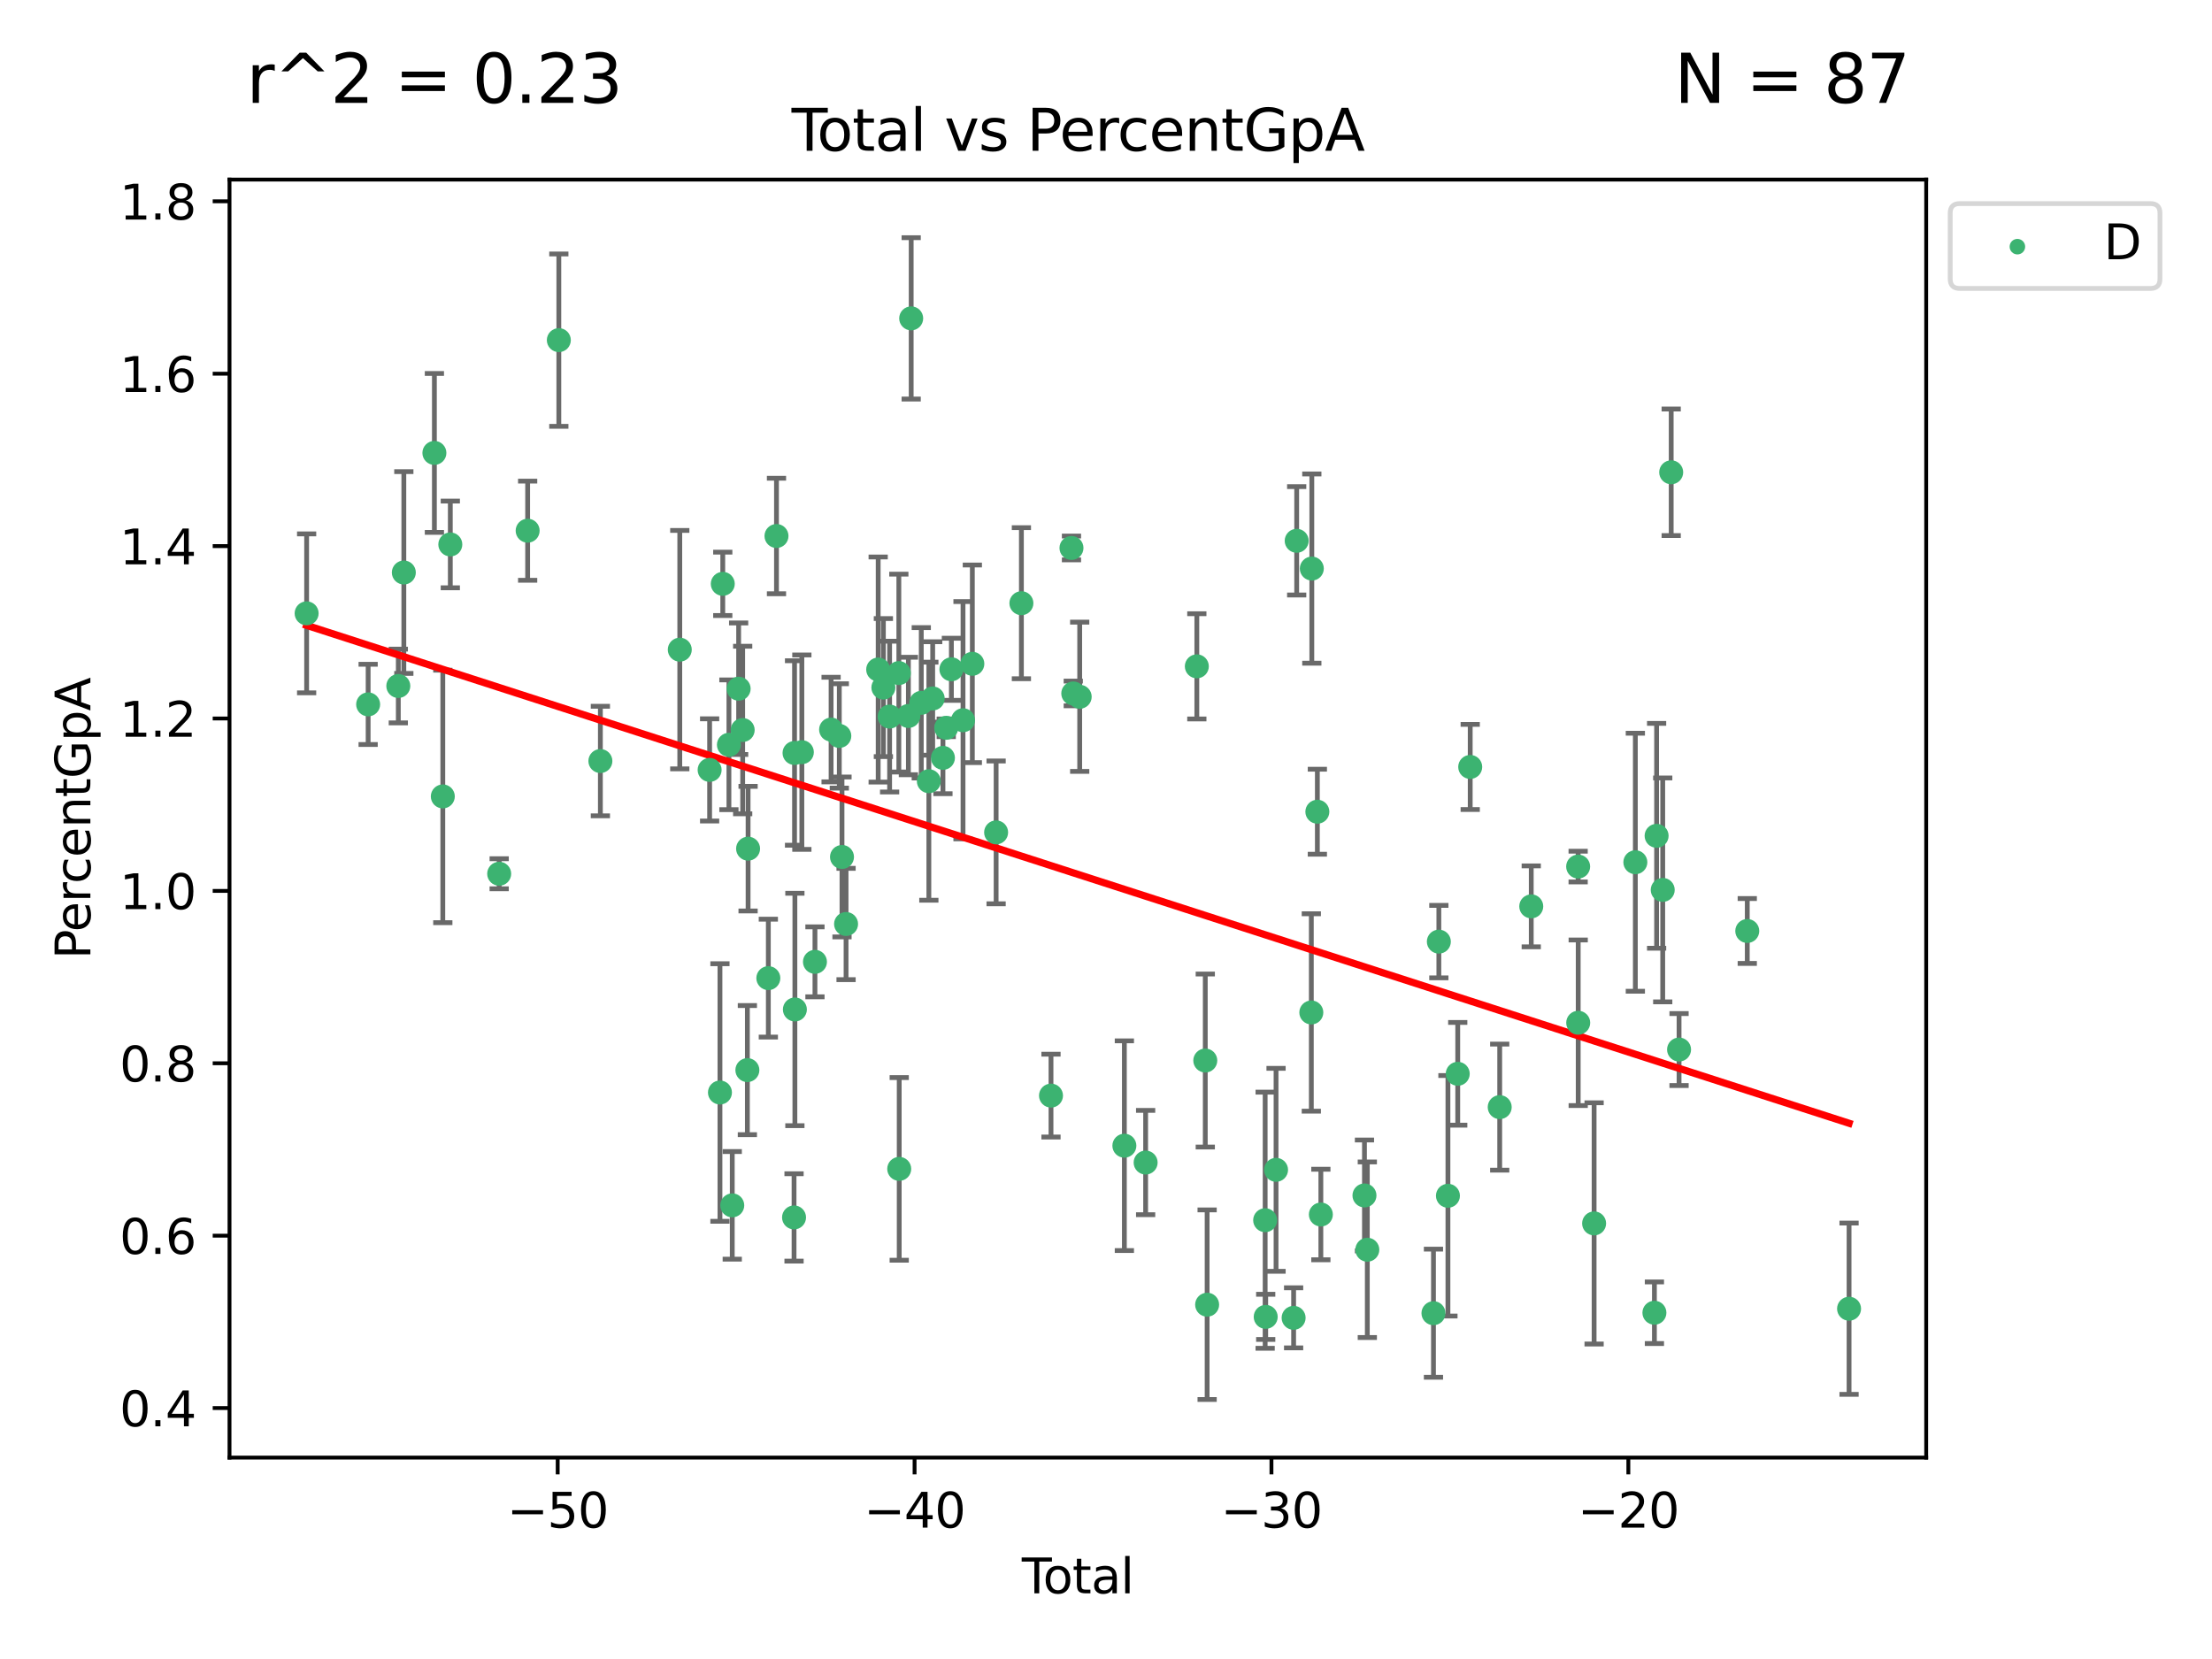 <?xml version="1.0" encoding="utf-8" standalone="no"?>
<!DOCTYPE svg PUBLIC "-//W3C//DTD SVG 1.1//EN"
  "http://www.w3.org/Graphics/SVG/1.1/DTD/svg11.dtd">
<svg xmlns:xlink="http://www.w3.org/1999/xlink" width="460.8pt" height="345.6pt" viewBox="0 0 460.8 345.6" xmlns="http://www.w3.org/2000/svg" version="1.1">
 <defs>
  <style type="text/css">*{stroke-linejoin: round; stroke-linecap: butt}</style>
 </defs>
 <g id="figure_1">
  <g id="patch_1">
   <path d="M 0 345.6 
L 460.8 345.6 
L 460.8 0 
L 0 0 
z
" style="fill: #ffffff"/>
  </g>
  <g id="axes_1">
   <g id="patch_2">
    <path d="M 47.81 303.64 
L 401.26 303.64 
L 401.26 37.411 
L 47.81 37.411 
z
" style="fill: #ffffff"/>
   </g>
   <g id="PathCollection_1">
    <defs>
     <path id="m162228a978" d="M 0 1.118 
C 0.297 1.118 0.581 1 0.791 0.791 
C 1 0.581 1.118 0.297 1.118 0 
C 1.118 -0.297 1 -0.581 0.791 -0.791 
C 0.581 -1 0.297 -1.118 0 -1.118 
C -0.297 -1.118 -0.581 -1 -0.791 -0.791 
C -1 -0.581 -1.118 -0.297 -1.118 0 
C -1.118 0.297 -1 0.581 -0.791 0.791 
C -0.581 1 -0.297 1.118 0 1.118 
z
" style="stroke: #3cb371"/>
    </defs>
    <g clip-path="url(#p55fcbb97a4)">
     <use xlink:href="#m162228a978" x="63.876" y="127.772" style="fill: #3cb371; stroke: #3cb371"/>
     <use xlink:href="#m162228a978" x="76.691" y="146.735" style="fill: #3cb371; stroke: #3cb371"/>
     <use xlink:href="#m162228a978" x="82.975" y="142.904" style="fill: #3cb371; stroke: #3cb371"/>
     <use xlink:href="#m162228a978" x="84.126" y="119.264" style="fill: #3cb371; stroke: #3cb371"/>
     <use xlink:href="#m162228a978" x="90.492" y="94.352" style="fill: #3cb371; stroke: #3cb371"/>
     <use xlink:href="#m162228a978" x="92.246" y="165.908" style="fill: #3cb371; stroke: #3cb371"/>
     <use xlink:href="#m162228a978" x="93.809" y="113.415" style="fill: #3cb371; stroke: #3cb371"/>
     <use xlink:href="#m162228a978" x="103.989" y="182.02" style="fill: #3cb371; stroke: #3cb371"/>
     <use xlink:href="#m162228a978" x="109.919" y="110.554" style="fill: #3cb371; stroke: #3cb371"/>
     <use xlink:href="#m162228a978" x="116.415" y="70.855" style="fill: #3cb371; stroke: #3cb371"/>
     <use xlink:href="#m162228a978" x="125.07" y="158.539" style="fill: #3cb371; stroke: #3cb371"/>
     <use xlink:href="#m162228a978" x="141.611" y="135.337" style="fill: #3cb371; stroke: #3cb371"/>
     <use xlink:href="#m162228a978" x="147.827" y="160.386" style="fill: #3cb371; stroke: #3cb371"/>
     <use xlink:href="#m162228a978" x="149.98" y="227.589" style="fill: #3cb371; stroke: #3cb371"/>
     <use xlink:href="#m162228a978" x="150.566" y="121.623" style="fill: #3cb371; stroke: #3cb371"/>
     <use xlink:href="#m162228a978" x="151.847" y="155.152" style="fill: #3cb371; stroke: #3cb371"/>
     <use xlink:href="#m162228a978" x="152.542" y="251.099" style="fill: #3cb371; stroke: #3cb371"/>
     <use xlink:href="#m162228a978" x="153.873" y="143.473" style="fill: #3cb371; stroke: #3cb371"/>
     <use xlink:href="#m162228a978" x="154.714" y="152.076" style="fill: #3cb371; stroke: #3cb371"/>
     <use xlink:href="#m162228a978" x="155.692" y="222.922" style="fill: #3cb371; stroke: #3cb371"/>
     <use xlink:href="#m162228a978" x="155.84" y="176.791" style="fill: #3cb371; stroke: #3cb371"/>
     <use xlink:href="#m162228a978" x="160.059" y="203.764" style="fill: #3cb371; stroke: #3cb371"/>
     <use xlink:href="#m162228a978" x="161.756" y="111.658" style="fill: #3cb371; stroke: #3cb371"/>
     <use xlink:href="#m162228a978" x="165.414" y="253.611" style="fill: #3cb371; stroke: #3cb371"/>
     <use xlink:href="#m162228a978" x="165.517" y="156.861" style="fill: #3cb371; stroke: #3cb371"/>
     <use xlink:href="#m162228a978" x="165.589" y="210.291" style="fill: #3cb371; stroke: #3cb371"/>
     <use xlink:href="#m162228a978" x="167.041" y="156.692" style="fill: #3cb371; stroke: #3cb371"/>
     <use xlink:href="#m162228a978" x="169.77" y="200.368" style="fill: #3cb371; stroke: #3cb371"/>
     <use xlink:href="#m162228a978" x="173.132" y="151.982" style="fill: #3cb371; stroke: #3cb371"/>
     <use xlink:href="#m162228a978" x="174.844" y="153.308" style="fill: #3cb371; stroke: #3cb371"/>
     <use xlink:href="#m162228a978" x="175.403" y="178.52" style="fill: #3cb371; stroke: #3cb371"/>
     <use xlink:href="#m162228a978" x="176.251" y="192.485" style="fill: #3cb371; stroke: #3cb371"/>
     <use xlink:href="#m162228a978" x="182.941" y="139.475" style="fill: #3cb371; stroke: #3cb371"/>
     <use xlink:href="#m162228a978" x="184.025" y="143.232" style="fill: #3cb371; stroke: #3cb371"/>
     <use xlink:href="#m162228a978" x="185.323" y="149.277" style="fill: #3cb371; stroke: #3cb371"/>
     <use xlink:href="#m162228a978" x="187.245" y="140.217" style="fill: #3cb371; stroke: #3cb371"/>
     <use xlink:href="#m162228a978" x="187.324" y="243.5" style="fill: #3cb371; stroke: #3cb371"/>
     <use xlink:href="#m162228a978" x="189.234" y="149.152" style="fill: #3cb371; stroke: #3cb371"/>
     <use xlink:href="#m162228a978" x="189.817" y="66.321" style="fill: #3cb371; stroke: #3cb371"/>
     <use xlink:href="#m162228a978" x="191.918" y="146.41" style="fill: #3cb371; stroke: #3cb371"/>
     <use xlink:href="#m162228a978" x="193.497" y="162.739" style="fill: #3cb371; stroke: #3cb371"/>
     <use xlink:href="#m162228a978" x="194.297" y="145.502" style="fill: #3cb371; stroke: #3cb371"/>
     <use xlink:href="#m162228a978" x="196.431" y="157.878" style="fill: #3cb371; stroke: #3cb371"/>
     <use xlink:href="#m162228a978" x="197.119" y="151.614" style="fill: #3cb371; stroke: #3cb371"/>
     <use xlink:href="#m162228a978" x="198.192" y="139.426" style="fill: #3cb371; stroke: #3cb371"/>
     <use xlink:href="#m162228a978" x="200.614" y="150.037" style="fill: #3cb371; stroke: #3cb371"/>
     <use xlink:href="#m162228a978" x="202.556" y="138.282" style="fill: #3cb371; stroke: #3cb371"/>
     <use xlink:href="#m162228a978" x="207.509" y="173.402" style="fill: #3cb371; stroke: #3cb371"/>
     <use xlink:href="#m162228a978" x="212.776" y="125.658" style="fill: #3cb371; stroke: #3cb371"/>
     <use xlink:href="#m162228a978" x="218.942" y="228.235" style="fill: #3cb371; stroke: #3cb371"/>
     <use xlink:href="#m162228a978" x="223.208" y="114.15" style="fill: #3cb371; stroke: #3cb371"/>
     <use xlink:href="#m162228a978" x="223.582" y="144.457" style="fill: #3cb371; stroke: #3cb371"/>
     <use xlink:href="#m162228a978" x="224.92" y="145.151" style="fill: #3cb371; stroke: #3cb371"/>
     <use xlink:href="#m162228a978" x="234.227" y="238.67" style="fill: #3cb371; stroke: #3cb371"/>
     <use xlink:href="#m162228a978" x="238.657" y="242.181" style="fill: #3cb371; stroke: #3cb371"/>
     <use xlink:href="#m162228a978" x="249.322" y="138.809" style="fill: #3cb371; stroke: #3cb371"/>
     <use xlink:href="#m162228a978" x="251.082" y="220.927" style="fill: #3cb371; stroke: #3cb371"/>
     <use xlink:href="#m162228a978" x="251.467" y="271.791" style="fill: #3cb371; stroke: #3cb371"/>
     <use xlink:href="#m162228a978" x="263.555" y="254.191" style="fill: #3cb371; stroke: #3cb371"/>
     <use xlink:href="#m162228a978" x="263.67" y="274.328" style="fill: #3cb371; stroke: #3cb371"/>
     <use xlink:href="#m162228a978" x="265.825" y="243.697" style="fill: #3cb371; stroke: #3cb371"/>
     <use xlink:href="#m162228a978" x="269.484" y="274.529" style="fill: #3cb371; stroke: #3cb371"/>
     <use xlink:href="#m162228a978" x="270.124" y="112.659" style="fill: #3cb371; stroke: #3cb371"/>
     <use xlink:href="#m162228a978" x="273.172" y="210.914" style="fill: #3cb371; stroke: #3cb371"/>
     <use xlink:href="#m162228a978" x="273.276" y="118.443" style="fill: #3cb371; stroke: #3cb371"/>
     <use xlink:href="#m162228a978" x="274.43" y="169.096" style="fill: #3cb371; stroke: #3cb371"/>
     <use xlink:href="#m162228a978" x="275.159" y="253.004" style="fill: #3cb371; stroke: #3cb371"/>
     <use xlink:href="#m162228a978" x="284.243" y="249.034" style="fill: #3cb371; stroke: #3cb371"/>
     <use xlink:href="#m162228a978" x="284.837" y="260.341" style="fill: #3cb371; stroke: #3cb371"/>
     <use xlink:href="#m162228a978" x="298.617" y="273.563" style="fill: #3cb371; stroke: #3cb371"/>
     <use xlink:href="#m162228a978" x="299.739" y="196.157" style="fill: #3cb371; stroke: #3cb371"/>
     <use xlink:href="#m162228a978" x="301.632" y="249.102" style="fill: #3cb371; stroke: #3cb371"/>
     <use xlink:href="#m162228a978" x="303.674" y="223.692" style="fill: #3cb371; stroke: #3cb371"/>
     <use xlink:href="#m162228a978" x="306.272" y="159.768" style="fill: #3cb371; stroke: #3cb371"/>
     <use xlink:href="#m162228a978" x="312.417" y="230.637" style="fill: #3cb371; stroke: #3cb371"/>
     <use xlink:href="#m162228a978" x="318.987" y="188.813" style="fill: #3cb371; stroke: #3cb371"/>
     <use xlink:href="#m162228a978" x="328.757" y="180.523" style="fill: #3cb371; stroke: #3cb371"/>
     <use xlink:href="#m162228a978" x="328.77" y="213.06" style="fill: #3cb371; stroke: #3cb371"/>
     <use xlink:href="#m162228a978" x="332.082" y="254.857" style="fill: #3cb371; stroke: #3cb371"/>
     <use xlink:href="#m162228a978" x="340.673" y="179.62" style="fill: #3cb371; stroke: #3cb371"/>
     <use xlink:href="#m162228a978" x="344.645" y="273.467" style="fill: #3cb371; stroke: #3cb371"/>
     <use xlink:href="#m162228a978" x="345.102" y="174.115" style="fill: #3cb371; stroke: #3cb371"/>
     <use xlink:href="#m162228a978" x="346.377" y="185.382" style="fill: #3cb371; stroke: #3cb371"/>
     <use xlink:href="#m162228a978" x="348.141" y="98.386" style="fill: #3cb371; stroke: #3cb371"/>
     <use xlink:href="#m162228a978" x="349.778" y="218.64" style="fill: #3cb371; stroke: #3cb371"/>
     <use xlink:href="#m162228a978" x="363.988" y="193.941" style="fill: #3cb371; stroke: #3cb371"/>
     <use xlink:href="#m162228a978" x="385.194" y="272.631" style="fill: #3cb371; stroke: #3cb371"/>
    </g>
   </g>
   <g id="matplotlib.axis_1">
    <g id="xtick_1">
     <g id="line2d_1">
      <defs>
       <path id="m7826d17603" d="M 0 0 
L 0 3.5 
" style="stroke: #000000; stroke-width: 0.8"/>
      </defs>
      <g>
       <use xlink:href="#m7826d17603" x="116.176" y="303.64" style="stroke: #000000; stroke-width: 0.8"/>
      </g>
     </g>
     <g id="text_1">
      <!-- −50 -->
      <g transform="translate(105.624 318.238)scale(0.1 -0.1)">
       <defs>
        <path id="DejaVuSans-2212" d="M 678 2272 
L 4684 2272 
L 4684 1741 
L 678 1741 
L 678 2272 
z
" transform="scale(0.016)"/>
        <path id="DejaVuSans-35" d="M 691 4666 
L 3169 4666 
L 3169 4134 
L 1269 4134 
L 1269 2991 
Q 1406 3038 1543 3061 
Q 1681 3084 1819 3084 
Q 2600 3084 3056 2656 
Q 3513 2228 3513 1497 
Q 3513 744 3044 326 
Q 2575 -91 1722 -91 
Q 1428 -91 1123 -41 
Q 819 9 494 109 
L 494 744 
Q 775 591 1075 516 
Q 1375 441 1709 441 
Q 2250 441 2565 725 
Q 2881 1009 2881 1497 
Q 2881 1984 2565 2268 
Q 2250 2553 1709 2553 
Q 1456 2553 1204 2497 
Q 953 2441 691 2322 
L 691 4666 
z
" transform="scale(0.016)"/>
        <path id="DejaVuSans-30" d="M 2034 4250 
Q 1547 4250 1301 3770 
Q 1056 3291 1056 2328 
Q 1056 1369 1301 889 
Q 1547 409 2034 409 
Q 2525 409 2770 889 
Q 3016 1369 3016 2328 
Q 3016 3291 2770 3770 
Q 2525 4250 2034 4250 
z
M 2034 4750 
Q 2819 4750 3233 4129 
Q 3647 3509 3647 2328 
Q 3647 1150 3233 529 
Q 2819 -91 2034 -91 
Q 1250 -91 836 529 
Q 422 1150 422 2328 
Q 422 3509 836 4129 
Q 1250 4750 2034 4750 
z
" transform="scale(0.016)"/>
       </defs>
       <use xlink:href="#DejaVuSans-2212"/>
       <use xlink:href="#DejaVuSans-35" x="83.789"/>
       <use xlink:href="#DejaVuSans-30" x="147.412"/>
      </g>
     </g>
    </g>
    <g id="xtick_2">
     <g id="line2d_2">
      <g>
       <use xlink:href="#m7826d17603" x="190.522" y="303.64" style="stroke: #000000; stroke-width: 0.8"/>
      </g>
     </g>
     <g id="text_2">
      <!-- −40 -->
      <g transform="translate(179.97 318.238)scale(0.1 -0.1)">
       <defs>
        <path id="DejaVuSans-34" d="M 2419 4116 
L 825 1625 
L 2419 1625 
L 2419 4116 
z
M 2253 4666 
L 3047 4666 
L 3047 1625 
L 3713 1625 
L 3713 1100 
L 3047 1100 
L 3047 0 
L 2419 0 
L 2419 1100 
L 313 1100 
L 313 1709 
L 2253 4666 
z
" transform="scale(0.016)"/>
       </defs>
       <use xlink:href="#DejaVuSans-2212"/>
       <use xlink:href="#DejaVuSans-34" x="83.789"/>
       <use xlink:href="#DejaVuSans-30" x="147.412"/>
      </g>
     </g>
    </g>
    <g id="xtick_3">
     <g id="line2d_3">
      <g>
       <use xlink:href="#m7826d17603" x="264.868" y="303.64" style="stroke: #000000; stroke-width: 0.8"/>
      </g>
     </g>
     <g id="text_3">
      <!-- −30 -->
      <g transform="translate(254.316 318.238)scale(0.1 -0.1)">
       <defs>
        <path id="DejaVuSans-33" d="M 2597 2516 
Q 3050 2419 3304 2112 
Q 3559 1806 3559 1356 
Q 3559 666 3084 287 
Q 2609 -91 1734 -91 
Q 1441 -91 1130 -33 
Q 819 25 488 141 
L 488 750 
Q 750 597 1062 519 
Q 1375 441 1716 441 
Q 2309 441 2620 675 
Q 2931 909 2931 1356 
Q 2931 1769 2642 2001 
Q 2353 2234 1838 2234 
L 1294 2234 
L 1294 2753 
L 1863 2753 
Q 2328 2753 2575 2939 
Q 2822 3125 2822 3475 
Q 2822 3834 2567 4026 
Q 2313 4219 1838 4219 
Q 1578 4219 1281 4162 
Q 984 4106 628 3988 
L 628 4550 
Q 988 4650 1302 4700 
Q 1616 4750 1894 4750 
Q 2613 4750 3031 4423 
Q 3450 4097 3450 3541 
Q 3450 3153 3228 2886 
Q 3006 2619 2597 2516 
z
" transform="scale(0.016)"/>
       </defs>
       <use xlink:href="#DejaVuSans-2212"/>
       <use xlink:href="#DejaVuSans-33" x="83.789"/>
       <use xlink:href="#DejaVuSans-30" x="147.412"/>
      </g>
     </g>
    </g>
    <g id="xtick_4">
     <g id="line2d_4">
      <g>
       <use xlink:href="#m7826d17603" x="339.214" y="303.64" style="stroke: #000000; stroke-width: 0.8"/>
      </g>
     </g>
     <g id="text_4">
      <!-- −20 -->
      <g transform="translate(328.662 318.238)scale(0.1 -0.1)">
       <defs>
        <path id="DejaVuSans-32" d="M 1228 531 
L 3431 531 
L 3431 0 
L 469 0 
L 469 531 
Q 828 903 1448 1529 
Q 2069 2156 2228 2338 
Q 2531 2678 2651 2914 
Q 2772 3150 2772 3378 
Q 2772 3750 2511 3984 
Q 2250 4219 1831 4219 
Q 1534 4219 1204 4116 
Q 875 4013 500 3803 
L 500 4441 
Q 881 4594 1212 4672 
Q 1544 4750 1819 4750 
Q 2544 4750 2975 4387 
Q 3406 4025 3406 3419 
Q 3406 3131 3298 2873 
Q 3191 2616 2906 2266 
Q 2828 2175 2409 1742 
Q 1991 1309 1228 531 
z
" transform="scale(0.016)"/>
       </defs>
       <use xlink:href="#DejaVuSans-2212"/>
       <use xlink:href="#DejaVuSans-32" x="83.789"/>
       <use xlink:href="#DejaVuSans-30" x="147.412"/>
      </g>
     </g>
    </g>
    <g id="text_5">
     <!-- Total -->
     <g transform="translate(212.858 331.917)scale(0.1 -0.1)">
      <defs>
       <path id="DejaVuSans-54" d="M -19 4666 
L 3928 4666 
L 3928 4134 
L 2272 4134 
L 2272 0 
L 1638 0 
L 1638 4134 
L -19 4134 
L -19 4666 
z
" transform="scale(0.016)"/>
       <path id="DejaVuSans-6f" d="M 1959 3097 
Q 1497 3097 1228 2736 
Q 959 2375 959 1747 
Q 959 1119 1226 758 
Q 1494 397 1959 397 
Q 2419 397 2687 759 
Q 2956 1122 2956 1747 
Q 2956 2369 2687 2733 
Q 2419 3097 1959 3097 
z
M 1959 3584 
Q 2709 3584 3137 3096 
Q 3566 2609 3566 1747 
Q 3566 888 3137 398 
Q 2709 -91 1959 -91 
Q 1206 -91 779 398 
Q 353 888 353 1747 
Q 353 2609 779 3096 
Q 1206 3584 1959 3584 
z
" transform="scale(0.016)"/>
       <path id="DejaVuSans-74" d="M 1172 4494 
L 1172 3500 
L 2356 3500 
L 2356 3053 
L 1172 3053 
L 1172 1153 
Q 1172 725 1289 603 
Q 1406 481 1766 481 
L 2356 481 
L 2356 0 
L 1766 0 
Q 1100 0 847 248 
Q 594 497 594 1153 
L 594 3053 
L 172 3053 
L 172 3500 
L 594 3500 
L 594 4494 
L 1172 4494 
z
" transform="scale(0.016)"/>
       <path id="DejaVuSans-61" d="M 2194 1759 
Q 1497 1759 1228 1600 
Q 959 1441 959 1056 
Q 959 750 1161 570 
Q 1363 391 1709 391 
Q 2188 391 2477 730 
Q 2766 1069 2766 1631 
L 2766 1759 
L 2194 1759 
z
M 3341 1997 
L 3341 0 
L 2766 0 
L 2766 531 
Q 2569 213 2275 61 
Q 1981 -91 1556 -91 
Q 1019 -91 701 211 
Q 384 513 384 1019 
Q 384 1609 779 1909 
Q 1175 2209 1959 2209 
L 2766 2209 
L 2766 2266 
Q 2766 2663 2505 2880 
Q 2244 3097 1772 3097 
Q 1472 3097 1187 3025 
Q 903 2953 641 2809 
L 641 3341 
Q 956 3463 1253 3523 
Q 1550 3584 1831 3584 
Q 2591 3584 2966 3190 
Q 3341 2797 3341 1997 
z
" transform="scale(0.016)"/>
       <path id="DejaVuSans-6c" d="M 603 4863 
L 1178 4863 
L 1178 0 
L 603 0 
L 603 4863 
z
" transform="scale(0.016)"/>
      </defs>
      <use xlink:href="#DejaVuSans-54"/>
      <use xlink:href="#DejaVuSans-6f" x="44.084"/>
      <use xlink:href="#DejaVuSans-74" x="105.266"/>
      <use xlink:href="#DejaVuSans-61" x="144.475"/>
      <use xlink:href="#DejaVuSans-6c" x="205.754"/>
     </g>
    </g>
   </g>
   <g id="matplotlib.axis_2">
    <g id="ytick_1">
     <g id="line2d_5">
      <defs>
       <path id="mcda0b35ab1" d="M 0 0 
L -3.5 0 
" style="stroke: #000000; stroke-width: 0.8"/>
      </defs>
      <g>
       <use xlink:href="#mcda0b35ab1" x="47.81" y="293.324" style="stroke: #000000; stroke-width: 0.8"/>
      </g>
     </g>
     <g id="text_6">
      <!-- 0.4 -->
      <g transform="translate(24.907 297.124)scale(0.1 -0.1)">
       <defs>
        <path id="DejaVuSans-2e" d="M 684 794 
L 1344 794 
L 1344 0 
L 684 0 
L 684 794 
z
" transform="scale(0.016)"/>
       </defs>
       <use xlink:href="#DejaVuSans-30"/>
       <use xlink:href="#DejaVuSans-2e" x="63.623"/>
       <use xlink:href="#DejaVuSans-34" x="95.41"/>
      </g>
     </g>
    </g>
    <g id="ytick_2">
     <g id="line2d_6">
      <g>
       <use xlink:href="#mcda0b35ab1" x="47.81" y="257.412" style="stroke: #000000; stroke-width: 0.8"/>
      </g>
     </g>
     <g id="text_7">
      <!-- 0.6 -->
      <g transform="translate(24.907 261.211)scale(0.1 -0.1)">
       <defs>
        <path id="DejaVuSans-36" d="M 2113 2584 
Q 1688 2584 1439 2293 
Q 1191 2003 1191 1497 
Q 1191 994 1439 701 
Q 1688 409 2113 409 
Q 2538 409 2786 701 
Q 3034 994 3034 1497 
Q 3034 2003 2786 2293 
Q 2538 2584 2113 2584 
z
M 3366 4563 
L 3366 3988 
Q 3128 4100 2886 4159 
Q 2644 4219 2406 4219 
Q 1781 4219 1451 3797 
Q 1122 3375 1075 2522 
Q 1259 2794 1537 2939 
Q 1816 3084 2150 3084 
Q 2853 3084 3261 2657 
Q 3669 2231 3669 1497 
Q 3669 778 3244 343 
Q 2819 -91 2113 -91 
Q 1303 -91 875 529 
Q 447 1150 447 2328 
Q 447 3434 972 4092 
Q 1497 4750 2381 4750 
Q 2619 4750 2861 4703 
Q 3103 4656 3366 4563 
z
" transform="scale(0.016)"/>
       </defs>
       <use xlink:href="#DejaVuSans-30"/>
       <use xlink:href="#DejaVuSans-2e" x="63.623"/>
       <use xlink:href="#DejaVuSans-36" x="95.41"/>
      </g>
     </g>
    </g>
    <g id="ytick_3">
     <g id="line2d_7">
      <g>
       <use xlink:href="#mcda0b35ab1" x="47.81" y="221.5" style="stroke: #000000; stroke-width: 0.8"/>
      </g>
     </g>
     <g id="text_8">
      <!-- 0.8 -->
      <g transform="translate(24.907 225.299)scale(0.1 -0.1)">
       <defs>
        <path id="DejaVuSans-38" d="M 2034 2216 
Q 1584 2216 1326 1975 
Q 1069 1734 1069 1313 
Q 1069 891 1326 650 
Q 1584 409 2034 409 
Q 2484 409 2743 651 
Q 3003 894 3003 1313 
Q 3003 1734 2745 1975 
Q 2488 2216 2034 2216 
z
M 1403 2484 
Q 997 2584 770 2862 
Q 544 3141 544 3541 
Q 544 4100 942 4425 
Q 1341 4750 2034 4750 
Q 2731 4750 3128 4425 
Q 3525 4100 3525 3541 
Q 3525 3141 3298 2862 
Q 3072 2584 2669 2484 
Q 3125 2378 3379 2068 
Q 3634 1759 3634 1313 
Q 3634 634 3220 271 
Q 2806 -91 2034 -91 
Q 1263 -91 848 271 
Q 434 634 434 1313 
Q 434 1759 690 2068 
Q 947 2378 1403 2484 
z
M 1172 3481 
Q 1172 3119 1398 2916 
Q 1625 2713 2034 2713 
Q 2441 2713 2670 2916 
Q 2900 3119 2900 3481 
Q 2900 3844 2670 4047 
Q 2441 4250 2034 4250 
Q 1625 4250 1398 4047 
Q 1172 3844 1172 3481 
z
" transform="scale(0.016)"/>
       </defs>
       <use xlink:href="#DejaVuSans-30"/>
       <use xlink:href="#DejaVuSans-2e" x="63.623"/>
       <use xlink:href="#DejaVuSans-38" x="95.41"/>
      </g>
     </g>
    </g>
    <g id="ytick_4">
     <g id="line2d_8">
      <g>
       <use xlink:href="#mcda0b35ab1" x="47.81" y="185.587" style="stroke: #000000; stroke-width: 0.8"/>
      </g>
     </g>
     <g id="text_9">
      <!-- 1.0 -->
      <g transform="translate(24.907 189.387)scale(0.1 -0.1)">
       <defs>
        <path id="DejaVuSans-31" d="M 794 531 
L 1825 531 
L 1825 4091 
L 703 3866 
L 703 4441 
L 1819 4666 
L 2450 4666 
L 2450 531 
L 3481 531 
L 3481 0 
L 794 0 
L 794 531 
z
" transform="scale(0.016)"/>
       </defs>
       <use xlink:href="#DejaVuSans-31"/>
       <use xlink:href="#DejaVuSans-2e" x="63.623"/>
       <use xlink:href="#DejaVuSans-30" x="95.41"/>
      </g>
     </g>
    </g>
    <g id="ytick_5">
     <g id="line2d_9">
      <g>
       <use xlink:href="#mcda0b35ab1" x="47.81" y="149.675" style="stroke: #000000; stroke-width: 0.8"/>
      </g>
     </g>
     <g id="text_10">
      <!-- 1.2 -->
      <g transform="translate(24.907 153.474)scale(0.1 -0.1)">
       <use xlink:href="#DejaVuSans-31"/>
       <use xlink:href="#DejaVuSans-2e" x="63.623"/>
       <use xlink:href="#DejaVuSans-32" x="95.41"/>
      </g>
     </g>
    </g>
    <g id="ytick_6">
     <g id="line2d_10">
      <g>
       <use xlink:href="#mcda0b35ab1" x="47.81" y="113.763" style="stroke: #000000; stroke-width: 0.8"/>
      </g>
     </g>
     <g id="text_11">
      <!-- 1.4 -->
      <g transform="translate(24.907 117.562)scale(0.1 -0.1)">
       <use xlink:href="#DejaVuSans-31"/>
       <use xlink:href="#DejaVuSans-2e" x="63.623"/>
       <use xlink:href="#DejaVuSans-34" x="95.41"/>
      </g>
     </g>
    </g>
    <g id="ytick_7">
     <g id="line2d_11">
      <g>
       <use xlink:href="#mcda0b35ab1" x="47.81" y="77.85" style="stroke: #000000; stroke-width: 0.8"/>
      </g>
     </g>
     <g id="text_12">
      <!-- 1.6 -->
      <g transform="translate(24.907 81.65)scale(0.1 -0.1)">
       <use xlink:href="#DejaVuSans-31"/>
       <use xlink:href="#DejaVuSans-2e" x="63.623"/>
       <use xlink:href="#DejaVuSans-36" x="95.41"/>
      </g>
     </g>
    </g>
    <g id="ytick_8">
     <g id="line2d_12">
      <g>
       <use xlink:href="#mcda0b35ab1" x="47.81" y="41.938" style="stroke: #000000; stroke-width: 0.8"/>
      </g>
     </g>
     <g id="text_13">
      <!-- 1.8 -->
      <g transform="translate(24.907 45.737)scale(0.1 -0.1)">
       <use xlink:href="#DejaVuSans-31"/>
       <use xlink:href="#DejaVuSans-2e" x="63.623"/>
       <use xlink:href="#DejaVuSans-38" x="95.41"/>
      </g>
     </g>
    </g>
    <g id="text_14">
     <!-- PercentGpA -->
     <g transform="translate(18.827 199.802)rotate(-90)scale(0.1 -0.1)">
      <defs>
       <path id="DejaVuSans-50" d="M 1259 4147 
L 1259 2394 
L 2053 2394 
Q 2494 2394 2734 2622 
Q 2975 2850 2975 3272 
Q 2975 3691 2734 3919 
Q 2494 4147 2053 4147 
L 1259 4147 
z
M 628 4666 
L 2053 4666 
Q 2838 4666 3239 4311 
Q 3641 3956 3641 3272 
Q 3641 2581 3239 2228 
Q 2838 1875 2053 1875 
L 1259 1875 
L 1259 0 
L 628 0 
L 628 4666 
z
" transform="scale(0.016)"/>
       <path id="DejaVuSans-65" d="M 3597 1894 
L 3597 1613 
L 953 1613 
Q 991 1019 1311 708 
Q 1631 397 2203 397 
Q 2534 397 2845 478 
Q 3156 559 3463 722 
L 3463 178 
Q 3153 47 2828 -22 
Q 2503 -91 2169 -91 
Q 1331 -91 842 396 
Q 353 884 353 1716 
Q 353 2575 817 3079 
Q 1281 3584 2069 3584 
Q 2775 3584 3186 3129 
Q 3597 2675 3597 1894 
z
M 3022 2063 
Q 3016 2534 2758 2815 
Q 2500 3097 2075 3097 
Q 1594 3097 1305 2825 
Q 1016 2553 972 2059 
L 3022 2063 
z
" transform="scale(0.016)"/>
       <path id="DejaVuSans-72" d="M 2631 2963 
Q 2534 3019 2420 3045 
Q 2306 3072 2169 3072 
Q 1681 3072 1420 2755 
Q 1159 2438 1159 1844 
L 1159 0 
L 581 0 
L 581 3500 
L 1159 3500 
L 1159 2956 
Q 1341 3275 1631 3429 
Q 1922 3584 2338 3584 
Q 2397 3584 2469 3576 
Q 2541 3569 2628 3553 
L 2631 2963 
z
" transform="scale(0.016)"/>
       <path id="DejaVuSans-63" d="M 3122 3366 
L 3122 2828 
Q 2878 2963 2633 3030 
Q 2388 3097 2138 3097 
Q 1578 3097 1268 2742 
Q 959 2388 959 1747 
Q 959 1106 1268 751 
Q 1578 397 2138 397 
Q 2388 397 2633 464 
Q 2878 531 3122 666 
L 3122 134 
Q 2881 22 2623 -34 
Q 2366 -91 2075 -91 
Q 1284 -91 818 406 
Q 353 903 353 1747 
Q 353 2603 823 3093 
Q 1294 3584 2113 3584 
Q 2378 3584 2631 3529 
Q 2884 3475 3122 3366 
z
" transform="scale(0.016)"/>
       <path id="DejaVuSans-6e" d="M 3513 2113 
L 3513 0 
L 2938 0 
L 2938 2094 
Q 2938 2591 2744 2837 
Q 2550 3084 2163 3084 
Q 1697 3084 1428 2787 
Q 1159 2491 1159 1978 
L 1159 0 
L 581 0 
L 581 3500 
L 1159 3500 
L 1159 2956 
Q 1366 3272 1645 3428 
Q 1925 3584 2291 3584 
Q 2894 3584 3203 3211 
Q 3513 2838 3513 2113 
z
" transform="scale(0.016)"/>
       <path id="DejaVuSans-47" d="M 3809 666 
L 3809 1919 
L 2778 1919 
L 2778 2438 
L 4434 2438 
L 4434 434 
Q 4069 175 3628 42 
Q 3188 -91 2688 -91 
Q 1594 -91 976 548 
Q 359 1188 359 2328 
Q 359 3472 976 4111 
Q 1594 4750 2688 4750 
Q 3144 4750 3555 4637 
Q 3966 4525 4313 4306 
L 4313 3634 
Q 3963 3931 3569 4081 
Q 3175 4231 2741 4231 
Q 1884 4231 1454 3753 
Q 1025 3275 1025 2328 
Q 1025 1384 1454 906 
Q 1884 428 2741 428 
Q 3075 428 3337 486 
Q 3600 544 3809 666 
z
" transform="scale(0.016)"/>
       <path id="DejaVuSans-70" d="M 1159 525 
L 1159 -1331 
L 581 -1331 
L 581 3500 
L 1159 3500 
L 1159 2969 
Q 1341 3281 1617 3432 
Q 1894 3584 2278 3584 
Q 2916 3584 3314 3078 
Q 3713 2572 3713 1747 
Q 3713 922 3314 415 
Q 2916 -91 2278 -91 
Q 1894 -91 1617 61 
Q 1341 213 1159 525 
z
M 3116 1747 
Q 3116 2381 2855 2742 
Q 2594 3103 2138 3103 
Q 1681 3103 1420 2742 
Q 1159 2381 1159 1747 
Q 1159 1113 1420 752 
Q 1681 391 2138 391 
Q 2594 391 2855 752 
Q 3116 1113 3116 1747 
z
" transform="scale(0.016)"/>
       <path id="DejaVuSans-41" d="M 2188 4044 
L 1331 1722 
L 3047 1722 
L 2188 4044 
z
M 1831 4666 
L 2547 4666 
L 4325 0 
L 3669 0 
L 3244 1197 
L 1141 1197 
L 716 0 
L 50 0 
L 1831 4666 
z
" transform="scale(0.016)"/>
      </defs>
      <use xlink:href="#DejaVuSans-50"/>
      <use xlink:href="#DejaVuSans-65" x="56.678"/>
      <use xlink:href="#DejaVuSans-72" x="118.201"/>
      <use xlink:href="#DejaVuSans-63" x="157.064"/>
      <use xlink:href="#DejaVuSans-65" x="212.045"/>
      <use xlink:href="#DejaVuSans-6e" x="273.568"/>
      <use xlink:href="#DejaVuSans-74" x="336.947"/>
      <use xlink:href="#DejaVuSans-47" x="376.156"/>
      <use xlink:href="#DejaVuSans-70" x="453.646"/>
      <use xlink:href="#DejaVuSans-41" x="517.123"/>
     </g>
    </g>
   </g>
   <g id="LineCollection_1">
    <path d="M 63.876 144.325 
L 63.876 111.219 
" clip-path="url(#p55fcbb97a4)" style="fill: none; stroke: #696969"/>
    <path d="M 76.691 155.09 
L 76.691 138.38 
" clip-path="url(#p55fcbb97a4)" style="fill: none; stroke: #696969"/>
    <path d="M 82.975 150.588 
L 82.975 135.221 
" clip-path="url(#p55fcbb97a4)" style="fill: none; stroke: #696969"/>
    <path d="M 84.126 140.282 
L 84.126 98.247 
" clip-path="url(#p55fcbb97a4)" style="fill: none; stroke: #696969"/>
    <path d="M 90.492 110.902 
L 90.492 77.802 
" clip-path="url(#p55fcbb97a4)" style="fill: none; stroke: #696969"/>
    <path d="M 92.246 192.208 
L 92.246 139.608 
" clip-path="url(#p55fcbb97a4)" style="fill: none; stroke: #696969"/>
    <path d="M 93.809 122.45 
L 93.809 104.38 
" clip-path="url(#p55fcbb97a4)" style="fill: none; stroke: #696969"/>
    <path d="M 103.989 185.153 
L 103.989 178.887 
" clip-path="url(#p55fcbb97a4)" style="fill: none; stroke: #696969"/>
    <path d="M 109.919 120.881 
L 109.919 100.227 
" clip-path="url(#p55fcbb97a4)" style="fill: none; stroke: #696969"/>
    <path d="M 116.415 88.808 
L 116.415 52.902 
" clip-path="url(#p55fcbb97a4)" style="fill: none; stroke: #696969"/>
    <path d="M 125.07 169.948 
L 125.07 147.13 
" clip-path="url(#p55fcbb97a4)" style="fill: none; stroke: #696969"/>
    <path d="M 141.611 160.171 
L 141.611 110.503 
" clip-path="url(#p55fcbb97a4)" style="fill: none; stroke: #696969"/>
    <path d="M 147.827 171.03 
L 147.827 149.741 
" clip-path="url(#p55fcbb97a4)" style="fill: none; stroke: #696969"/>
    <path d="M 149.98 254.416 
L 149.98 200.762 
" clip-path="url(#p55fcbb97a4)" style="fill: none; stroke: #696969"/>
    <path d="M 150.566 128.226 
L 150.566 115.021 
" clip-path="url(#p55fcbb97a4)" style="fill: none; stroke: #696969"/>
    <path d="M 151.847 168.666 
L 151.847 141.637 
" clip-path="url(#p55fcbb97a4)" style="fill: none; stroke: #696969"/>
    <path d="M 152.542 262.31 
L 152.542 239.887 
" clip-path="url(#p55fcbb97a4)" style="fill: none; stroke: #696969"/>
    <path d="M 153.873 157.172 
L 153.873 129.775 
" clip-path="url(#p55fcbb97a4)" style="fill: none; stroke: #696969"/>
    <path d="M 154.714 169.532 
L 154.714 134.62 
" clip-path="url(#p55fcbb97a4)" style="fill: none; stroke: #696969"/>
    <path d="M 155.692 236.371 
L 155.692 209.472 
" clip-path="url(#p55fcbb97a4)" style="fill: none; stroke: #696969"/>
    <path d="M 155.84 189.771 
L 155.84 163.812 
" clip-path="url(#p55fcbb97a4)" style="fill: none; stroke: #696969"/>
    <path d="M 160.059 216.044 
L 160.059 191.483 
" clip-path="url(#p55fcbb97a4)" style="fill: none; stroke: #696969"/>
    <path d="M 161.756 123.69 
L 161.756 99.625 
" clip-path="url(#p55fcbb97a4)" style="fill: none; stroke: #696969"/>
    <path d="M 165.414 262.713 
L 165.414 244.509 
" clip-path="url(#p55fcbb97a4)" style="fill: none; stroke: #696969"/>
    <path d="M 165.517 176.075 
L 165.517 137.646 
" clip-path="url(#p55fcbb97a4)" style="fill: none; stroke: #696969"/>
    <path d="M 165.589 234.498 
L 165.589 186.085 
" clip-path="url(#p55fcbb97a4)" style="fill: none; stroke: #696969"/>
    <path d="M 167.041 176.942 
L 167.041 136.443 
" clip-path="url(#p55fcbb97a4)" style="fill: none; stroke: #696969"/>
    <path d="M 169.77 207.656 
L 169.77 193.08 
" clip-path="url(#p55fcbb97a4)" style="fill: none; stroke: #696969"/>
    <path d="M 173.132 162.878 
L 173.132 141.087 
" clip-path="url(#p55fcbb97a4)" style="fill: none; stroke: #696969"/>
    <path d="M 174.844 164.178 
L 174.844 142.438 
" clip-path="url(#p55fcbb97a4)" style="fill: none; stroke: #696969"/>
    <path d="M 175.403 195.18 
L 175.403 161.861 
" clip-path="url(#p55fcbb97a4)" style="fill: none; stroke: #696969"/>
    <path d="M 176.251 204.078 
L 176.251 180.892 
" clip-path="url(#p55fcbb97a4)" style="fill: none; stroke: #696969"/>
    <path d="M 182.941 162.924 
L 182.941 116.026 
" clip-path="url(#p55fcbb97a4)" style="fill: none; stroke: #696969"/>
    <path d="M 184.025 157.609 
L 184.025 128.855 
" clip-path="url(#p55fcbb97a4)" style="fill: none; stroke: #696969"/>
    <path d="M 185.323 164.982 
L 185.323 133.573 
" clip-path="url(#p55fcbb97a4)" style="fill: none; stroke: #696969"/>
    <path d="M 187.245 160.827 
L 187.245 119.606 
" clip-path="url(#p55fcbb97a4)" style="fill: none; stroke: #696969"/>
    <path d="M 187.324 262.524 
L 187.324 224.476 
" clip-path="url(#p55fcbb97a4)" style="fill: none; stroke: #696969"/>
    <path d="M 189.234 161.389 
L 189.234 136.915 
" clip-path="url(#p55fcbb97a4)" style="fill: none; stroke: #696969"/>
    <path d="M 189.817 83.13 
L 189.817 49.513 
" clip-path="url(#p55fcbb97a4)" style="fill: none; stroke: #696969"/>
    <path d="M 191.918 162.074 
L 191.918 130.746 
" clip-path="url(#p55fcbb97a4)" style="fill: none; stroke: #696969"/>
    <path d="M 193.497 187.536 
L 193.497 137.941 
" clip-path="url(#p55fcbb97a4)" style="fill: none; stroke: #696969"/>
    <path d="M 194.297 157.315 
L 194.297 133.689 
" clip-path="url(#p55fcbb97a4)" style="fill: none; stroke: #696969"/>
    <path d="M 196.431 165.337 
L 196.431 150.42 
" clip-path="url(#p55fcbb97a4)" style="fill: none; stroke: #696969"/>
    <path d="M 197.119 153.457 
L 197.119 149.77 
" clip-path="url(#p55fcbb97a4)" style="fill: none; stroke: #696969"/>
    <path d="M 198.192 145.895 
L 198.192 132.958 
" clip-path="url(#p55fcbb97a4)" style="fill: none; stroke: #696969"/>
    <path d="M 200.614 174.758 
L 200.614 125.316 
" clip-path="url(#p55fcbb97a4)" style="fill: none; stroke: #696969"/>
    <path d="M 202.556 158.862 
L 202.556 117.701 
" clip-path="url(#p55fcbb97a4)" style="fill: none; stroke: #696969"/>
    <path d="M 207.509 188.277 
L 207.509 158.527 
" clip-path="url(#p55fcbb97a4)" style="fill: none; stroke: #696969"/>
    <path d="M 212.776 141.391 
L 212.776 109.924 
" clip-path="url(#p55fcbb97a4)" style="fill: none; stroke: #696969"/>
    <path d="M 218.942 236.864 
L 218.942 219.607 
" clip-path="url(#p55fcbb97a4)" style="fill: none; stroke: #696969"/>
    <path d="M 223.208 116.635 
L 223.208 111.665 
" clip-path="url(#p55fcbb97a4)" style="fill: none; stroke: #696969"/>
    <path d="M 223.582 147.034 
L 223.582 141.881 
" clip-path="url(#p55fcbb97a4)" style="fill: none; stroke: #696969"/>
    <path d="M 224.92 160.7 
L 224.92 129.602 
" clip-path="url(#p55fcbb97a4)" style="fill: none; stroke: #696969"/>
    <path d="M 234.227 260.513 
L 234.227 216.826 
" clip-path="url(#p55fcbb97a4)" style="fill: none; stroke: #696969"/>
    <path d="M 238.657 253.044 
L 238.657 231.318 
" clip-path="url(#p55fcbb97a4)" style="fill: none; stroke: #696969"/>
    <path d="M 249.322 149.771 
L 249.322 127.847 
" clip-path="url(#p55fcbb97a4)" style="fill: none; stroke: #696969"/>
    <path d="M 251.082 238.945 
L 251.082 202.91 
" clip-path="url(#p55fcbb97a4)" style="fill: none; stroke: #696969"/>
    <path d="M 251.467 291.539 
L 251.467 252.043 
" clip-path="url(#p55fcbb97a4)" style="fill: none; stroke: #696969"/>
    <path d="M 263.555 280.869 
L 263.555 227.514 
" clip-path="url(#p55fcbb97a4)" style="fill: none; stroke: #696969"/>
    <path d="M 263.67 279.032 
L 263.67 269.625 
" clip-path="url(#p55fcbb97a4)" style="fill: none; stroke: #696969"/>
    <path d="M 265.825 264.84 
L 265.825 222.555 
" clip-path="url(#p55fcbb97a4)" style="fill: none; stroke: #696969"/>
    <path d="M 269.484 280.785 
L 269.484 268.272 
" clip-path="url(#p55fcbb97a4)" style="fill: none; stroke: #696969"/>
    <path d="M 270.124 123.95 
L 270.124 101.367 
" clip-path="url(#p55fcbb97a4)" style="fill: none; stroke: #696969"/>
    <path d="M 273.172 231.476 
L 273.172 190.353 
" clip-path="url(#p55fcbb97a4)" style="fill: none; stroke: #696969"/>
    <path d="M 273.276 138.153 
L 273.276 98.734 
" clip-path="url(#p55fcbb97a4)" style="fill: none; stroke: #696969"/>
    <path d="M 274.43 177.947 
L 274.43 160.244 
" clip-path="url(#p55fcbb97a4)" style="fill: none; stroke: #696969"/>
    <path d="M 275.159 262.435 
L 275.159 243.572 
" clip-path="url(#p55fcbb97a4)" style="fill: none; stroke: #696969"/>
    <path d="M 284.243 260.586 
L 284.243 237.482 
" clip-path="url(#p55fcbb97a4)" style="fill: none; stroke: #696969"/>
    <path d="M 284.837 278.63 
L 284.837 242.051 
" clip-path="url(#p55fcbb97a4)" style="fill: none; stroke: #696969"/>
    <path d="M 298.617 286.905 
L 298.617 260.22 
" clip-path="url(#p55fcbb97a4)" style="fill: none; stroke: #696969"/>
    <path d="M 299.739 203.705 
L 299.739 188.609 
" clip-path="url(#p55fcbb97a4)" style="fill: none; stroke: #696969"/>
    <path d="M 301.632 274.149 
L 301.632 224.055 
" clip-path="url(#p55fcbb97a4)" style="fill: none; stroke: #696969"/>
    <path d="M 303.674 234.392 
L 303.674 212.991 
" clip-path="url(#p55fcbb97a4)" style="fill: none; stroke: #696969"/>
    <path d="M 306.272 168.636 
L 306.272 150.9 
" clip-path="url(#p55fcbb97a4)" style="fill: none; stroke: #696969"/>
    <path d="M 312.417 243.766 
L 312.417 217.508 
" clip-path="url(#p55fcbb97a4)" style="fill: none; stroke: #696969"/>
    <path d="M 318.987 197.24 
L 318.987 180.385 
" clip-path="url(#p55fcbb97a4)" style="fill: none; stroke: #696969"/>
    <path d="M 328.757 183.725 
L 328.757 177.321 
" clip-path="url(#p55fcbb97a4)" style="fill: none; stroke: #696969"/>
    <path d="M 328.77 230.305 
L 328.77 195.815 
" clip-path="url(#p55fcbb97a4)" style="fill: none; stroke: #696969"/>
    <path d="M 332.082 279.981 
L 332.082 229.734 
" clip-path="url(#p55fcbb97a4)" style="fill: none; stroke: #696969"/>
    <path d="M 340.673 206.492 
L 340.673 152.748 
" clip-path="url(#p55fcbb97a4)" style="fill: none; stroke: #696969"/>
    <path d="M 344.645 279.884 
L 344.645 267.05 
" clip-path="url(#p55fcbb97a4)" style="fill: none; stroke: #696969"/>
    <path d="M 345.102 197.539 
L 345.102 150.691 
" clip-path="url(#p55fcbb97a4)" style="fill: none; stroke: #696969"/>
    <path d="M 346.377 208.705 
L 346.377 162.06 
" clip-path="url(#p55fcbb97a4)" style="fill: none; stroke: #696969"/>
    <path d="M 348.141 111.566 
L 348.141 85.206 
" clip-path="url(#p55fcbb97a4)" style="fill: none; stroke: #696969"/>
    <path d="M 349.778 226.136 
L 349.778 211.145 
" clip-path="url(#p55fcbb97a4)" style="fill: none; stroke: #696969"/>
    <path d="M 363.988 200.701 
L 363.988 187.181 
" clip-path="url(#p55fcbb97a4)" style="fill: none; stroke: #696969"/>
    <path d="M 385.194 290.474 
L 385.194 254.787 
" clip-path="url(#p55fcbb97a4)" style="fill: none; stroke: #696969"/>
   </g>
   <g id="line2d_13">
    <defs>
     <path id="meac2b91765" d="M 2 0 
L -2 -0 
" style="stroke: #696969"/>
    </defs>
    <g clip-path="url(#p55fcbb97a4)">
     <use xlink:href="#meac2b91765" x="63.876" y="144.325" style="fill: #696969; stroke: #696969"/>
     <use xlink:href="#meac2b91765" x="76.691" y="155.09" style="fill: #696969; stroke: #696969"/>
     <use xlink:href="#meac2b91765" x="82.975" y="150.588" style="fill: #696969; stroke: #696969"/>
     <use xlink:href="#meac2b91765" x="84.126" y="140.282" style="fill: #696969; stroke: #696969"/>
     <use xlink:href="#meac2b91765" x="90.492" y="110.902" style="fill: #696969; stroke: #696969"/>
     <use xlink:href="#meac2b91765" x="92.246" y="192.208" style="fill: #696969; stroke: #696969"/>
     <use xlink:href="#meac2b91765" x="93.809" y="122.45" style="fill: #696969; stroke: #696969"/>
     <use xlink:href="#meac2b91765" x="103.989" y="185.153" style="fill: #696969; stroke: #696969"/>
     <use xlink:href="#meac2b91765" x="109.919" y="120.881" style="fill: #696969; stroke: #696969"/>
     <use xlink:href="#meac2b91765" x="116.415" y="88.808" style="fill: #696969; stroke: #696969"/>
     <use xlink:href="#meac2b91765" x="125.07" y="169.948" style="fill: #696969; stroke: #696969"/>
     <use xlink:href="#meac2b91765" x="141.611" y="160.171" style="fill: #696969; stroke: #696969"/>
     <use xlink:href="#meac2b91765" x="147.827" y="171.03" style="fill: #696969; stroke: #696969"/>
     <use xlink:href="#meac2b91765" x="149.98" y="254.416" style="fill: #696969; stroke: #696969"/>
     <use xlink:href="#meac2b91765" x="150.566" y="128.226" style="fill: #696969; stroke: #696969"/>
     <use xlink:href="#meac2b91765" x="151.847" y="168.666" style="fill: #696969; stroke: #696969"/>
     <use xlink:href="#meac2b91765" x="152.542" y="262.31" style="fill: #696969; stroke: #696969"/>
     <use xlink:href="#meac2b91765" x="153.873" y="157.172" style="fill: #696969; stroke: #696969"/>
     <use xlink:href="#meac2b91765" x="154.714" y="169.532" style="fill: #696969; stroke: #696969"/>
     <use xlink:href="#meac2b91765" x="155.692" y="236.371" style="fill: #696969; stroke: #696969"/>
     <use xlink:href="#meac2b91765" x="155.84" y="189.771" style="fill: #696969; stroke: #696969"/>
     <use xlink:href="#meac2b91765" x="160.059" y="216.044" style="fill: #696969; stroke: #696969"/>
     <use xlink:href="#meac2b91765" x="161.756" y="123.69" style="fill: #696969; stroke: #696969"/>
     <use xlink:href="#meac2b91765" x="165.414" y="262.713" style="fill: #696969; stroke: #696969"/>
     <use xlink:href="#meac2b91765" x="165.517" y="176.075" style="fill: #696969; stroke: #696969"/>
     <use xlink:href="#meac2b91765" x="165.589" y="234.498" style="fill: #696969; stroke: #696969"/>
     <use xlink:href="#meac2b91765" x="167.041" y="176.942" style="fill: #696969; stroke: #696969"/>
     <use xlink:href="#meac2b91765" x="169.77" y="207.656" style="fill: #696969; stroke: #696969"/>
     <use xlink:href="#meac2b91765" x="173.132" y="162.878" style="fill: #696969; stroke: #696969"/>
     <use xlink:href="#meac2b91765" x="174.844" y="164.178" style="fill: #696969; stroke: #696969"/>
     <use xlink:href="#meac2b91765" x="175.403" y="195.18" style="fill: #696969; stroke: #696969"/>
     <use xlink:href="#meac2b91765" x="176.251" y="204.078" style="fill: #696969; stroke: #696969"/>
     <use xlink:href="#meac2b91765" x="182.941" y="162.924" style="fill: #696969; stroke: #696969"/>
     <use xlink:href="#meac2b91765" x="184.025" y="157.609" style="fill: #696969; stroke: #696969"/>
     <use xlink:href="#meac2b91765" x="185.323" y="164.982" style="fill: #696969; stroke: #696969"/>
     <use xlink:href="#meac2b91765" x="187.245" y="160.827" style="fill: #696969; stroke: #696969"/>
     <use xlink:href="#meac2b91765" x="187.324" y="262.524" style="fill: #696969; stroke: #696969"/>
     <use xlink:href="#meac2b91765" x="189.234" y="161.389" style="fill: #696969; stroke: #696969"/>
     <use xlink:href="#meac2b91765" x="189.817" y="83.13" style="fill: #696969; stroke: #696969"/>
     <use xlink:href="#meac2b91765" x="191.918" y="162.074" style="fill: #696969; stroke: #696969"/>
     <use xlink:href="#meac2b91765" x="193.497" y="187.536" style="fill: #696969; stroke: #696969"/>
     <use xlink:href="#meac2b91765" x="194.297" y="157.315" style="fill: #696969; stroke: #696969"/>
     <use xlink:href="#meac2b91765" x="196.431" y="165.337" style="fill: #696969; stroke: #696969"/>
     <use xlink:href="#meac2b91765" x="197.119" y="153.457" style="fill: #696969; stroke: #696969"/>
     <use xlink:href="#meac2b91765" x="198.192" y="145.895" style="fill: #696969; stroke: #696969"/>
     <use xlink:href="#meac2b91765" x="200.614" y="174.758" style="fill: #696969; stroke: #696969"/>
     <use xlink:href="#meac2b91765" x="202.556" y="158.862" style="fill: #696969; stroke: #696969"/>
     <use xlink:href="#meac2b91765" x="207.509" y="188.277" style="fill: #696969; stroke: #696969"/>
     <use xlink:href="#meac2b91765" x="212.776" y="141.391" style="fill: #696969; stroke: #696969"/>
     <use xlink:href="#meac2b91765" x="218.942" y="236.864" style="fill: #696969; stroke: #696969"/>
     <use xlink:href="#meac2b91765" x="223.208" y="116.635" style="fill: #696969; stroke: #696969"/>
     <use xlink:href="#meac2b91765" x="223.582" y="147.034" style="fill: #696969; stroke: #696969"/>
     <use xlink:href="#meac2b91765" x="224.92" y="160.7" style="fill: #696969; stroke: #696969"/>
     <use xlink:href="#meac2b91765" x="234.227" y="260.513" style="fill: #696969; stroke: #696969"/>
     <use xlink:href="#meac2b91765" x="238.657" y="253.044" style="fill: #696969; stroke: #696969"/>
     <use xlink:href="#meac2b91765" x="249.322" y="149.771" style="fill: #696969; stroke: #696969"/>
     <use xlink:href="#meac2b91765" x="251.082" y="238.945" style="fill: #696969; stroke: #696969"/>
     <use xlink:href="#meac2b91765" x="251.467" y="291.539" style="fill: #696969; stroke: #696969"/>
     <use xlink:href="#meac2b91765" x="263.555" y="280.869" style="fill: #696969; stroke: #696969"/>
     <use xlink:href="#meac2b91765" x="263.67" y="279.032" style="fill: #696969; stroke: #696969"/>
     <use xlink:href="#meac2b91765" x="265.825" y="264.84" style="fill: #696969; stroke: #696969"/>
     <use xlink:href="#meac2b91765" x="269.484" y="280.785" style="fill: #696969; stroke: #696969"/>
     <use xlink:href="#meac2b91765" x="270.124" y="123.95" style="fill: #696969; stroke: #696969"/>
     <use xlink:href="#meac2b91765" x="273.172" y="231.476" style="fill: #696969; stroke: #696969"/>
     <use xlink:href="#meac2b91765" x="273.276" y="138.153" style="fill: #696969; stroke: #696969"/>
     <use xlink:href="#meac2b91765" x="274.43" y="177.947" style="fill: #696969; stroke: #696969"/>
     <use xlink:href="#meac2b91765" x="275.159" y="262.435" style="fill: #696969; stroke: #696969"/>
     <use xlink:href="#meac2b91765" x="284.243" y="260.586" style="fill: #696969; stroke: #696969"/>
     <use xlink:href="#meac2b91765" x="284.837" y="278.63" style="fill: #696969; stroke: #696969"/>
     <use xlink:href="#meac2b91765" x="298.617" y="286.905" style="fill: #696969; stroke: #696969"/>
     <use xlink:href="#meac2b91765" x="299.739" y="203.705" style="fill: #696969; stroke: #696969"/>
     <use xlink:href="#meac2b91765" x="301.632" y="274.149" style="fill: #696969; stroke: #696969"/>
     <use xlink:href="#meac2b91765" x="303.674" y="234.392" style="fill: #696969; stroke: #696969"/>
     <use xlink:href="#meac2b91765" x="306.272" y="168.636" style="fill: #696969; stroke: #696969"/>
     <use xlink:href="#meac2b91765" x="312.417" y="243.766" style="fill: #696969; stroke: #696969"/>
     <use xlink:href="#meac2b91765" x="318.987" y="197.24" style="fill: #696969; stroke: #696969"/>
     <use xlink:href="#meac2b91765" x="328.757" y="183.725" style="fill: #696969; stroke: #696969"/>
     <use xlink:href="#meac2b91765" x="328.77" y="230.305" style="fill: #696969; stroke: #696969"/>
     <use xlink:href="#meac2b91765" x="332.082" y="279.981" style="fill: #696969; stroke: #696969"/>
     <use xlink:href="#meac2b91765" x="340.673" y="206.492" style="fill: #696969; stroke: #696969"/>
     <use xlink:href="#meac2b91765" x="344.645" y="279.884" style="fill: #696969; stroke: #696969"/>
     <use xlink:href="#meac2b91765" x="345.102" y="197.539" style="fill: #696969; stroke: #696969"/>
     <use xlink:href="#meac2b91765" x="346.377" y="208.705" style="fill: #696969; stroke: #696969"/>
     <use xlink:href="#meac2b91765" x="348.141" y="111.566" style="fill: #696969; stroke: #696969"/>
     <use xlink:href="#meac2b91765" x="349.778" y="226.136" style="fill: #696969; stroke: #696969"/>
     <use xlink:href="#meac2b91765" x="363.988" y="200.701" style="fill: #696969; stroke: #696969"/>
     <use xlink:href="#meac2b91765" x="385.194" y="290.474" style="fill: #696969; stroke: #696969"/>
    </g>
   </g>
   <g id="line2d_14">
    <g clip-path="url(#p55fcbb97a4)">
     <use xlink:href="#meac2b91765" x="63.876" y="111.219" style="fill: #696969; stroke: #696969"/>
     <use xlink:href="#meac2b91765" x="76.691" y="138.38" style="fill: #696969; stroke: #696969"/>
     <use xlink:href="#meac2b91765" x="82.975" y="135.221" style="fill: #696969; stroke: #696969"/>
     <use xlink:href="#meac2b91765" x="84.126" y="98.247" style="fill: #696969; stroke: #696969"/>
     <use xlink:href="#meac2b91765" x="90.492" y="77.802" style="fill: #696969; stroke: #696969"/>
     <use xlink:href="#meac2b91765" x="92.246" y="139.608" style="fill: #696969; stroke: #696969"/>
     <use xlink:href="#meac2b91765" x="93.809" y="104.38" style="fill: #696969; stroke: #696969"/>
     <use xlink:href="#meac2b91765" x="103.989" y="178.887" style="fill: #696969; stroke: #696969"/>
     <use xlink:href="#meac2b91765" x="109.919" y="100.227" style="fill: #696969; stroke: #696969"/>
     <use xlink:href="#meac2b91765" x="116.415" y="52.902" style="fill: #696969; stroke: #696969"/>
     <use xlink:href="#meac2b91765" x="125.07" y="147.13" style="fill: #696969; stroke: #696969"/>
     <use xlink:href="#meac2b91765" x="141.611" y="110.503" style="fill: #696969; stroke: #696969"/>
     <use xlink:href="#meac2b91765" x="147.827" y="149.741" style="fill: #696969; stroke: #696969"/>
     <use xlink:href="#meac2b91765" x="149.98" y="200.762" style="fill: #696969; stroke: #696969"/>
     <use xlink:href="#meac2b91765" x="150.566" y="115.021" style="fill: #696969; stroke: #696969"/>
     <use xlink:href="#meac2b91765" x="151.847" y="141.637" style="fill: #696969; stroke: #696969"/>
     <use xlink:href="#meac2b91765" x="152.542" y="239.887" style="fill: #696969; stroke: #696969"/>
     <use xlink:href="#meac2b91765" x="153.873" y="129.775" style="fill: #696969; stroke: #696969"/>
     <use xlink:href="#meac2b91765" x="154.714" y="134.62" style="fill: #696969; stroke: #696969"/>
     <use xlink:href="#meac2b91765" x="155.692" y="209.472" style="fill: #696969; stroke: #696969"/>
     <use xlink:href="#meac2b91765" x="155.84" y="163.812" style="fill: #696969; stroke: #696969"/>
     <use xlink:href="#meac2b91765" x="160.059" y="191.483" style="fill: #696969; stroke: #696969"/>
     <use xlink:href="#meac2b91765" x="161.756" y="99.625" style="fill: #696969; stroke: #696969"/>
     <use xlink:href="#meac2b91765" x="165.414" y="244.509" style="fill: #696969; stroke: #696969"/>
     <use xlink:href="#meac2b91765" x="165.517" y="137.646" style="fill: #696969; stroke: #696969"/>
     <use xlink:href="#meac2b91765" x="165.589" y="186.085" style="fill: #696969; stroke: #696969"/>
     <use xlink:href="#meac2b91765" x="167.041" y="136.443" style="fill: #696969; stroke: #696969"/>
     <use xlink:href="#meac2b91765" x="169.77" y="193.08" style="fill: #696969; stroke: #696969"/>
     <use xlink:href="#meac2b91765" x="173.132" y="141.087" style="fill: #696969; stroke: #696969"/>
     <use xlink:href="#meac2b91765" x="174.844" y="142.438" style="fill: #696969; stroke: #696969"/>
     <use xlink:href="#meac2b91765" x="175.403" y="161.861" style="fill: #696969; stroke: #696969"/>
     <use xlink:href="#meac2b91765" x="176.251" y="180.892" style="fill: #696969; stroke: #696969"/>
     <use xlink:href="#meac2b91765" x="182.941" y="116.026" style="fill: #696969; stroke: #696969"/>
     <use xlink:href="#meac2b91765" x="184.025" y="128.855" style="fill: #696969; stroke: #696969"/>
     <use xlink:href="#meac2b91765" x="185.323" y="133.573" style="fill: #696969; stroke: #696969"/>
     <use xlink:href="#meac2b91765" x="187.245" y="119.606" style="fill: #696969; stroke: #696969"/>
     <use xlink:href="#meac2b91765" x="187.324" y="224.476" style="fill: #696969; stroke: #696969"/>
     <use xlink:href="#meac2b91765" x="189.234" y="136.915" style="fill: #696969; stroke: #696969"/>
     <use xlink:href="#meac2b91765" x="189.817" y="49.513" style="fill: #696969; stroke: #696969"/>
     <use xlink:href="#meac2b91765" x="191.918" y="130.746" style="fill: #696969; stroke: #696969"/>
     <use xlink:href="#meac2b91765" x="193.497" y="137.941" style="fill: #696969; stroke: #696969"/>
     <use xlink:href="#meac2b91765" x="194.297" y="133.689" style="fill: #696969; stroke: #696969"/>
     <use xlink:href="#meac2b91765" x="196.431" y="150.42" style="fill: #696969; stroke: #696969"/>
     <use xlink:href="#meac2b91765" x="197.119" y="149.77" style="fill: #696969; stroke: #696969"/>
     <use xlink:href="#meac2b91765" x="198.192" y="132.958" style="fill: #696969; stroke: #696969"/>
     <use xlink:href="#meac2b91765" x="200.614" y="125.316" style="fill: #696969; stroke: #696969"/>
     <use xlink:href="#meac2b91765" x="202.556" y="117.701" style="fill: #696969; stroke: #696969"/>
     <use xlink:href="#meac2b91765" x="207.509" y="158.527" style="fill: #696969; stroke: #696969"/>
     <use xlink:href="#meac2b91765" x="212.776" y="109.924" style="fill: #696969; stroke: #696969"/>
     <use xlink:href="#meac2b91765" x="218.942" y="219.607" style="fill: #696969; stroke: #696969"/>
     <use xlink:href="#meac2b91765" x="223.208" y="111.665" style="fill: #696969; stroke: #696969"/>
     <use xlink:href="#meac2b91765" x="223.582" y="141.881" style="fill: #696969; stroke: #696969"/>
     <use xlink:href="#meac2b91765" x="224.92" y="129.602" style="fill: #696969; stroke: #696969"/>
     <use xlink:href="#meac2b91765" x="234.227" y="216.826" style="fill: #696969; stroke: #696969"/>
     <use xlink:href="#meac2b91765" x="238.657" y="231.318" style="fill: #696969; stroke: #696969"/>
     <use xlink:href="#meac2b91765" x="249.322" y="127.847" style="fill: #696969; stroke: #696969"/>
     <use xlink:href="#meac2b91765" x="251.082" y="202.91" style="fill: #696969; stroke: #696969"/>
     <use xlink:href="#meac2b91765" x="251.467" y="252.043" style="fill: #696969; stroke: #696969"/>
     <use xlink:href="#meac2b91765" x="263.555" y="227.514" style="fill: #696969; stroke: #696969"/>
     <use xlink:href="#meac2b91765" x="263.67" y="269.625" style="fill: #696969; stroke: #696969"/>
     <use xlink:href="#meac2b91765" x="265.825" y="222.555" style="fill: #696969; stroke: #696969"/>
     <use xlink:href="#meac2b91765" x="269.484" y="268.272" style="fill: #696969; stroke: #696969"/>
     <use xlink:href="#meac2b91765" x="270.124" y="101.367" style="fill: #696969; stroke: #696969"/>
     <use xlink:href="#meac2b91765" x="273.172" y="190.353" style="fill: #696969; stroke: #696969"/>
     <use xlink:href="#meac2b91765" x="273.276" y="98.734" style="fill: #696969; stroke: #696969"/>
     <use xlink:href="#meac2b91765" x="274.43" y="160.244" style="fill: #696969; stroke: #696969"/>
     <use xlink:href="#meac2b91765" x="275.159" y="243.572" style="fill: #696969; stroke: #696969"/>
     <use xlink:href="#meac2b91765" x="284.243" y="237.482" style="fill: #696969; stroke: #696969"/>
     <use xlink:href="#meac2b91765" x="284.837" y="242.051" style="fill: #696969; stroke: #696969"/>
     <use xlink:href="#meac2b91765" x="298.617" y="260.22" style="fill: #696969; stroke: #696969"/>
     <use xlink:href="#meac2b91765" x="299.739" y="188.609" style="fill: #696969; stroke: #696969"/>
     <use xlink:href="#meac2b91765" x="301.632" y="224.055" style="fill: #696969; stroke: #696969"/>
     <use xlink:href="#meac2b91765" x="303.674" y="212.991" style="fill: #696969; stroke: #696969"/>
     <use xlink:href="#meac2b91765" x="306.272" y="150.9" style="fill: #696969; stroke: #696969"/>
     <use xlink:href="#meac2b91765" x="312.417" y="217.508" style="fill: #696969; stroke: #696969"/>
     <use xlink:href="#meac2b91765" x="318.987" y="180.385" style="fill: #696969; stroke: #696969"/>
     <use xlink:href="#meac2b91765" x="328.757" y="177.321" style="fill: #696969; stroke: #696969"/>
     <use xlink:href="#meac2b91765" x="328.77" y="195.815" style="fill: #696969; stroke: #696969"/>
     <use xlink:href="#meac2b91765" x="332.082" y="229.734" style="fill: #696969; stroke: #696969"/>
     <use xlink:href="#meac2b91765" x="340.673" y="152.748" style="fill: #696969; stroke: #696969"/>
     <use xlink:href="#meac2b91765" x="344.645" y="267.05" style="fill: #696969; stroke: #696969"/>
     <use xlink:href="#meac2b91765" x="345.102" y="150.691" style="fill: #696969; stroke: #696969"/>
     <use xlink:href="#meac2b91765" x="346.377" y="162.06" style="fill: #696969; stroke: #696969"/>
     <use xlink:href="#meac2b91765" x="348.141" y="85.206" style="fill: #696969; stroke: #696969"/>
     <use xlink:href="#meac2b91765" x="349.778" y="211.145" style="fill: #696969; stroke: #696969"/>
     <use xlink:href="#meac2b91765" x="363.988" y="187.181" style="fill: #696969; stroke: #696969"/>
     <use xlink:href="#meac2b91765" x="385.194" y="254.787" style="fill: #696969; stroke: #696969"/>
    </g>
   </g>
   <g id="line2d_15">
    <path d="M 63.876 130.273 
L 76.691 134.41 
L 82.975 136.438 
L 84.126 136.81 
L 90.492 138.865 
L 92.246 139.431 
L 93.809 139.935 
L 103.989 143.222 
L 109.919 145.136 
L 116.415 147.233 
L 125.07 150.027 
L 141.611 155.366 
L 147.827 157.373 
L 149.98 158.068 
L 150.566 158.257 
L 151.847 158.67 
L 152.542 158.895 
L 153.873 159.324 
L 154.714 159.596 
L 155.692 159.912 
L 155.84 159.96 
L 160.059 161.321 
L 161.756 161.869 
L 165.414 163.05 
L 165.517 163.083 
L 165.589 163.107 
L 167.041 163.575 
L 169.77 164.456 
L 173.132 165.541 
L 174.844 166.094 
L 175.403 166.274 
L 176.251 166.548 
L 182.941 168.708 
L 184.025 169.058 
L 185.323 169.477 
L 187.245 170.097 
L 187.324 170.122 
L 189.234 170.739 
L 189.817 170.927 
L 191.918 171.605 
L 193.497 172.115 
L 194.297 172.373 
L 196.431 173.062 
L 197.119 173.284 
L 198.192 173.631 
L 200.614 174.413 
L 202.556 175.039 
L 207.509 176.638 
L 212.776 178.339 
L 218.942 180.329 
L 223.208 181.706 
L 223.582 181.827 
L 224.92 182.259 
L 234.227 185.263 
L 238.657 186.693 
L 249.322 190.136 
L 251.082 190.704 
L 251.467 190.828 
L 263.555 194.73 
L 263.67 194.767 
L 265.825 195.463 
L 269.484 196.644 
L 270.124 196.851 
L 273.172 197.835 
L 273.276 197.868 
L 274.43 198.241 
L 275.159 198.476 
L 284.243 201.408 
L 284.837 201.6 
L 298.617 206.049 
L 299.739 206.411 
L 301.632 207.022 
L 303.674 207.681 
L 306.272 208.52 
L 312.417 210.503 
L 318.987 212.624 
L 328.757 215.778 
L 328.77 215.782 
L 332.082 216.851 
L 340.673 219.624 
L 344.645 220.907 
L 345.102 221.054 
L 346.377 221.466 
L 348.141 222.035 
L 349.778 222.563 
L 363.988 227.15 
L 385.194 233.996 
" clip-path="url(#p55fcbb97a4)" style="fill: none; stroke: #ff0000; stroke-width: 1.5; stroke-linecap: square"/>
   </g>
   <g id="line2d_16">
    <defs>
     <path id="m1619127ffe" d="M 0 2 
C 0.53 2 1.039 1.789 1.414 1.414 
C 1.789 1.039 2 0.53 2 0 
C 2 -0.53 1.789 -1.039 1.414 -1.414 
C 1.039 -1.789 0.53 -2 0 -2 
C -0.53 -2 -1.039 -1.789 -1.414 -1.414 
C -1.789 -1.039 -2 -0.53 -2 0 
C -2 0.53 -1.789 1.039 -1.414 1.414 
C -1.039 1.789 -0.53 2 0 2 
z
" style="stroke: #3cb371"/>
    </defs>
    <g clip-path="url(#p55fcbb97a4)">
     <use xlink:href="#m1619127ffe" x="63.876" y="127.772" style="fill: #3cb371; stroke: #3cb371"/>
     <use xlink:href="#m1619127ffe" x="76.691" y="146.735" style="fill: #3cb371; stroke: #3cb371"/>
     <use xlink:href="#m1619127ffe" x="82.975" y="142.904" style="fill: #3cb371; stroke: #3cb371"/>
     <use xlink:href="#m1619127ffe" x="84.126" y="119.264" style="fill: #3cb371; stroke: #3cb371"/>
     <use xlink:href="#m1619127ffe" x="90.492" y="94.352" style="fill: #3cb371; stroke: #3cb371"/>
     <use xlink:href="#m1619127ffe" x="92.246" y="165.908" style="fill: #3cb371; stroke: #3cb371"/>
     <use xlink:href="#m1619127ffe" x="93.809" y="113.415" style="fill: #3cb371; stroke: #3cb371"/>
     <use xlink:href="#m1619127ffe" x="103.989" y="182.02" style="fill: #3cb371; stroke: #3cb371"/>
     <use xlink:href="#m1619127ffe" x="109.919" y="110.554" style="fill: #3cb371; stroke: #3cb371"/>
     <use xlink:href="#m1619127ffe" x="116.415" y="70.855" style="fill: #3cb371; stroke: #3cb371"/>
     <use xlink:href="#m1619127ffe" x="125.07" y="158.539" style="fill: #3cb371; stroke: #3cb371"/>
     <use xlink:href="#m1619127ffe" x="141.611" y="135.337" style="fill: #3cb371; stroke: #3cb371"/>
     <use xlink:href="#m1619127ffe" x="147.827" y="160.386" style="fill: #3cb371; stroke: #3cb371"/>
     <use xlink:href="#m1619127ffe" x="149.98" y="227.589" style="fill: #3cb371; stroke: #3cb371"/>
     <use xlink:href="#m1619127ffe" x="150.566" y="121.623" style="fill: #3cb371; stroke: #3cb371"/>
     <use xlink:href="#m1619127ffe" x="151.847" y="155.152" style="fill: #3cb371; stroke: #3cb371"/>
     <use xlink:href="#m1619127ffe" x="152.542" y="251.099" style="fill: #3cb371; stroke: #3cb371"/>
     <use xlink:href="#m1619127ffe" x="153.873" y="143.473" style="fill: #3cb371; stroke: #3cb371"/>
     <use xlink:href="#m1619127ffe" x="154.714" y="152.076" style="fill: #3cb371; stroke: #3cb371"/>
     <use xlink:href="#m1619127ffe" x="155.692" y="222.922" style="fill: #3cb371; stroke: #3cb371"/>
     <use xlink:href="#m1619127ffe" x="155.84" y="176.791" style="fill: #3cb371; stroke: #3cb371"/>
     <use xlink:href="#m1619127ffe" x="160.059" y="203.764" style="fill: #3cb371; stroke: #3cb371"/>
     <use xlink:href="#m1619127ffe" x="161.756" y="111.658" style="fill: #3cb371; stroke: #3cb371"/>
     <use xlink:href="#m1619127ffe" x="165.414" y="253.611" style="fill: #3cb371; stroke: #3cb371"/>
     <use xlink:href="#m1619127ffe" x="165.517" y="156.861" style="fill: #3cb371; stroke: #3cb371"/>
     <use xlink:href="#m1619127ffe" x="165.589" y="210.291" style="fill: #3cb371; stroke: #3cb371"/>
     <use xlink:href="#m1619127ffe" x="167.041" y="156.692" style="fill: #3cb371; stroke: #3cb371"/>
     <use xlink:href="#m1619127ffe" x="169.77" y="200.368" style="fill: #3cb371; stroke: #3cb371"/>
     <use xlink:href="#m1619127ffe" x="173.132" y="151.982" style="fill: #3cb371; stroke: #3cb371"/>
     <use xlink:href="#m1619127ffe" x="174.844" y="153.308" style="fill: #3cb371; stroke: #3cb371"/>
     <use xlink:href="#m1619127ffe" x="175.403" y="178.52" style="fill: #3cb371; stroke: #3cb371"/>
     <use xlink:href="#m1619127ffe" x="176.251" y="192.485" style="fill: #3cb371; stroke: #3cb371"/>
     <use xlink:href="#m1619127ffe" x="182.941" y="139.475" style="fill: #3cb371; stroke: #3cb371"/>
     <use xlink:href="#m1619127ffe" x="184.025" y="143.232" style="fill: #3cb371; stroke: #3cb371"/>
     <use xlink:href="#m1619127ffe" x="185.323" y="149.277" style="fill: #3cb371; stroke: #3cb371"/>
     <use xlink:href="#m1619127ffe" x="187.245" y="140.217" style="fill: #3cb371; stroke: #3cb371"/>
     <use xlink:href="#m1619127ffe" x="187.324" y="243.5" style="fill: #3cb371; stroke: #3cb371"/>
     <use xlink:href="#m1619127ffe" x="189.234" y="149.152" style="fill: #3cb371; stroke: #3cb371"/>
     <use xlink:href="#m1619127ffe" x="189.817" y="66.321" style="fill: #3cb371; stroke: #3cb371"/>
     <use xlink:href="#m1619127ffe" x="191.918" y="146.41" style="fill: #3cb371; stroke: #3cb371"/>
     <use xlink:href="#m1619127ffe" x="193.497" y="162.739" style="fill: #3cb371; stroke: #3cb371"/>
     <use xlink:href="#m1619127ffe" x="194.297" y="145.502" style="fill: #3cb371; stroke: #3cb371"/>
     <use xlink:href="#m1619127ffe" x="196.431" y="157.878" style="fill: #3cb371; stroke: #3cb371"/>
     <use xlink:href="#m1619127ffe" x="197.119" y="151.614" style="fill: #3cb371; stroke: #3cb371"/>
     <use xlink:href="#m1619127ffe" x="198.192" y="139.426" style="fill: #3cb371; stroke: #3cb371"/>
     <use xlink:href="#m1619127ffe" x="200.614" y="150.037" style="fill: #3cb371; stroke: #3cb371"/>
     <use xlink:href="#m1619127ffe" x="202.556" y="138.282" style="fill: #3cb371; stroke: #3cb371"/>
     <use xlink:href="#m1619127ffe" x="207.509" y="173.402" style="fill: #3cb371; stroke: #3cb371"/>
     <use xlink:href="#m1619127ffe" x="212.776" y="125.658" style="fill: #3cb371; stroke: #3cb371"/>
     <use xlink:href="#m1619127ffe" x="218.942" y="228.235" style="fill: #3cb371; stroke: #3cb371"/>
     <use xlink:href="#m1619127ffe" x="223.208" y="114.15" style="fill: #3cb371; stroke: #3cb371"/>
     <use xlink:href="#m1619127ffe" x="223.582" y="144.457" style="fill: #3cb371; stroke: #3cb371"/>
     <use xlink:href="#m1619127ffe" x="224.92" y="145.151" style="fill: #3cb371; stroke: #3cb371"/>
     <use xlink:href="#m1619127ffe" x="234.227" y="238.67" style="fill: #3cb371; stroke: #3cb371"/>
     <use xlink:href="#m1619127ffe" x="238.657" y="242.181" style="fill: #3cb371; stroke: #3cb371"/>
     <use xlink:href="#m1619127ffe" x="249.322" y="138.809" style="fill: #3cb371; stroke: #3cb371"/>
     <use xlink:href="#m1619127ffe" x="251.082" y="220.927" style="fill: #3cb371; stroke: #3cb371"/>
     <use xlink:href="#m1619127ffe" x="251.467" y="271.791" style="fill: #3cb371; stroke: #3cb371"/>
     <use xlink:href="#m1619127ffe" x="263.555" y="254.191" style="fill: #3cb371; stroke: #3cb371"/>
     <use xlink:href="#m1619127ffe" x="263.67" y="274.328" style="fill: #3cb371; stroke: #3cb371"/>
     <use xlink:href="#m1619127ffe" x="265.825" y="243.697" style="fill: #3cb371; stroke: #3cb371"/>
     <use xlink:href="#m1619127ffe" x="269.484" y="274.529" style="fill: #3cb371; stroke: #3cb371"/>
     <use xlink:href="#m1619127ffe" x="270.124" y="112.659" style="fill: #3cb371; stroke: #3cb371"/>
     <use xlink:href="#m1619127ffe" x="273.172" y="210.914" style="fill: #3cb371; stroke: #3cb371"/>
     <use xlink:href="#m1619127ffe" x="273.276" y="118.443" style="fill: #3cb371; stroke: #3cb371"/>
     <use xlink:href="#m1619127ffe" x="274.43" y="169.096" style="fill: #3cb371; stroke: #3cb371"/>
     <use xlink:href="#m1619127ffe" x="275.159" y="253.004" style="fill: #3cb371; stroke: #3cb371"/>
     <use xlink:href="#m1619127ffe" x="284.243" y="249.034" style="fill: #3cb371; stroke: #3cb371"/>
     <use xlink:href="#m1619127ffe" x="284.837" y="260.341" style="fill: #3cb371; stroke: #3cb371"/>
     <use xlink:href="#m1619127ffe" x="298.617" y="273.563" style="fill: #3cb371; stroke: #3cb371"/>
     <use xlink:href="#m1619127ffe" x="299.739" y="196.157" style="fill: #3cb371; stroke: #3cb371"/>
     <use xlink:href="#m1619127ffe" x="301.632" y="249.102" style="fill: #3cb371; stroke: #3cb371"/>
     <use xlink:href="#m1619127ffe" x="303.674" y="223.692" style="fill: #3cb371; stroke: #3cb371"/>
     <use xlink:href="#m1619127ffe" x="306.272" y="159.768" style="fill: #3cb371; stroke: #3cb371"/>
     <use xlink:href="#m1619127ffe" x="312.417" y="230.637" style="fill: #3cb371; stroke: #3cb371"/>
     <use xlink:href="#m1619127ffe" x="318.987" y="188.813" style="fill: #3cb371; stroke: #3cb371"/>
     <use xlink:href="#m1619127ffe" x="328.757" y="180.523" style="fill: #3cb371; stroke: #3cb371"/>
     <use xlink:href="#m1619127ffe" x="328.77" y="213.06" style="fill: #3cb371; stroke: #3cb371"/>
     <use xlink:href="#m1619127ffe" x="332.082" y="254.857" style="fill: #3cb371; stroke: #3cb371"/>
     <use xlink:href="#m1619127ffe" x="340.673" y="179.62" style="fill: #3cb371; stroke: #3cb371"/>
     <use xlink:href="#m1619127ffe" x="344.645" y="273.467" style="fill: #3cb371; stroke: #3cb371"/>
     <use xlink:href="#m1619127ffe" x="345.102" y="174.115" style="fill: #3cb371; stroke: #3cb371"/>
     <use xlink:href="#m1619127ffe" x="346.377" y="185.382" style="fill: #3cb371; stroke: #3cb371"/>
     <use xlink:href="#m1619127ffe" x="348.141" y="98.386" style="fill: #3cb371; stroke: #3cb371"/>
     <use xlink:href="#m1619127ffe" x="349.778" y="218.64" style="fill: #3cb371; stroke: #3cb371"/>
     <use xlink:href="#m1619127ffe" x="363.988" y="193.941" style="fill: #3cb371; stroke: #3cb371"/>
     <use xlink:href="#m1619127ffe" x="385.194" y="272.631" style="fill: #3cb371; stroke: #3cb371"/>
    </g>
   </g>
   <g id="patch_3">
    <path d="M 47.81 303.64 
L 47.81 37.411 
" style="fill: none; stroke: #000000; stroke-width: 0.8; stroke-linejoin: miter; stroke-linecap: square"/>
   </g>
   <g id="patch_4">
    <path d="M 401.26 303.64 
L 401.26 37.411 
" style="fill: none; stroke: #000000; stroke-width: 0.8; stroke-linejoin: miter; stroke-linecap: square"/>
   </g>
   <g id="patch_5">
    <path d="M 47.81 303.64 
L 401.26 303.64 
" style="fill: none; stroke: #000000; stroke-width: 0.8; stroke-linejoin: miter; stroke-linecap: square"/>
   </g>
   <g id="patch_6">
    <path d="M 47.81 37.411 
L 401.26 37.411 
" style="fill: none; stroke: #000000; stroke-width: 0.8; stroke-linejoin: miter; stroke-linecap: square"/>
   </g>
   <g id="text_15">
    <!-- N = 87 -->
    <g transform="translate(348.806 21.426)scale(0.14 -0.14)">
     <defs>
      <path id="DejaVuSans-4e" d="M 628 4666 
L 1478 4666 
L 3547 763 
L 3547 4666 
L 4159 4666 
L 4159 0 
L 3309 0 
L 1241 3903 
L 1241 0 
L 628 0 
L 628 4666 
z
" transform="scale(0.016)"/>
      <path id="DejaVuSans-20" transform="scale(0.016)"/>
      <path id="DejaVuSans-3d" d="M 678 2906 
L 4684 2906 
L 4684 2381 
L 678 2381 
L 678 2906 
z
M 678 1631 
L 4684 1631 
L 4684 1100 
L 678 1100 
L 678 1631 
z
" transform="scale(0.016)"/>
      <path id="DejaVuSans-37" d="M 525 4666 
L 3525 4666 
L 3525 4397 
L 1831 0 
L 1172 0 
L 2766 4134 
L 525 4134 
L 525 4666 
z
" transform="scale(0.016)"/>
     </defs>
     <use xlink:href="#DejaVuSans-4e"/>
     <use xlink:href="#DejaVuSans-20" x="74.805"/>
     <use xlink:href="#DejaVuSans-3d" x="106.592"/>
     <use xlink:href="#DejaVuSans-20" x="190.381"/>
     <use xlink:href="#DejaVuSans-38" x="222.168"/>
     <use xlink:href="#DejaVuSans-37" x="285.791"/>
    </g>
   </g>
   <g id="text_16">
    <!-- r^2 = 0.23 -->
    <g transform="translate(51.344 21.426)scale(0.14 -0.14)">
     <defs>
      <path id="DejaVuSans-5e" d="M 2988 4666 
L 4684 2925 
L 4056 2925 
L 2681 4159 
L 1306 2925 
L 678 2925 
L 2375 4666 
L 2988 4666 
z
" transform="scale(0.016)"/>
     </defs>
     <use xlink:href="#DejaVuSans-72"/>
     <use xlink:href="#DejaVuSans-5e" x="41.113"/>
     <use xlink:href="#DejaVuSans-32" x="124.902"/>
     <use xlink:href="#DejaVuSans-20" x="188.525"/>
     <use xlink:href="#DejaVuSans-3d" x="220.312"/>
     <use xlink:href="#DejaVuSans-20" x="304.102"/>
     <use xlink:href="#DejaVuSans-30" x="335.889"/>
     <use xlink:href="#DejaVuSans-2e" x="399.512"/>
     <use xlink:href="#DejaVuSans-32" x="431.299"/>
     <use xlink:href="#DejaVuSans-33" x="494.922"/>
    </g>
   </g>
   <g id="text_17">
    <!-- Total vs PercentGpA -->
    <g transform="translate(164.901 31.411)scale(0.12 -0.12)">
     <defs>
      <path id="DejaVuSans-76" d="M 191 3500 
L 800 3500 
L 1894 563 
L 2988 3500 
L 3597 3500 
L 2284 0 
L 1503 0 
L 191 3500 
z
" transform="scale(0.016)"/>
      <path id="DejaVuSans-73" d="M 2834 3397 
L 2834 2853 
Q 2591 2978 2328 3040 
Q 2066 3103 1784 3103 
Q 1356 3103 1142 2972 
Q 928 2841 928 2578 
Q 928 2378 1081 2264 
Q 1234 2150 1697 2047 
L 1894 2003 
Q 2506 1872 2764 1633 
Q 3022 1394 3022 966 
Q 3022 478 2636 193 
Q 2250 -91 1575 -91 
Q 1294 -91 989 -36 
Q 684 19 347 128 
L 347 722 
Q 666 556 975 473 
Q 1284 391 1588 391 
Q 1994 391 2212 530 
Q 2431 669 2431 922 
Q 2431 1156 2273 1281 
Q 2116 1406 1581 1522 
L 1381 1569 
Q 847 1681 609 1914 
Q 372 2147 372 2553 
Q 372 3047 722 3315 
Q 1072 3584 1716 3584 
Q 2034 3584 2315 3537 
Q 2597 3491 2834 3397 
z
" transform="scale(0.016)"/>
     </defs>
     <use xlink:href="#DejaVuSans-54"/>
     <use xlink:href="#DejaVuSans-6f" x="44.084"/>
     <use xlink:href="#DejaVuSans-74" x="105.266"/>
     <use xlink:href="#DejaVuSans-61" x="144.475"/>
     <use xlink:href="#DejaVuSans-6c" x="205.754"/>
     <use xlink:href="#DejaVuSans-20" x="233.537"/>
     <use xlink:href="#DejaVuSans-76" x="265.324"/>
     <use xlink:href="#DejaVuSans-73" x="324.504"/>
     <use xlink:href="#DejaVuSans-20" x="376.604"/>
     <use xlink:href="#DejaVuSans-50" x="408.391"/>
     <use xlink:href="#DejaVuSans-65" x="465.068"/>
     <use xlink:href="#DejaVuSans-72" x="526.592"/>
     <use xlink:href="#DejaVuSans-63" x="565.455"/>
     <use xlink:href="#DejaVuSans-65" x="620.436"/>
     <use xlink:href="#DejaVuSans-6e" x="681.959"/>
     <use xlink:href="#DejaVuSans-74" x="745.338"/>
     <use xlink:href="#DejaVuSans-47" x="784.547"/>
     <use xlink:href="#DejaVuSans-70" x="862.037"/>
     <use xlink:href="#DejaVuSans-41" x="925.514"/>
    </g>
   </g>
   <g id="legend_1">
    <g id="patch_7">
     <path d="M 408.26 60.089 
L 447.96 60.089 
Q 449.96 60.089 449.96 58.089 
L 449.96 44.411 
Q 449.96 42.411 447.96 42.411 
L 408.26 42.411 
Q 406.26 42.411 406.26 44.411 
L 406.26 58.089 
Q 406.26 60.089 408.26 60.089 
z
" style="fill: #ffffff; opacity: 0.8; stroke: #cccccc; stroke-linejoin: miter"/>
    </g>
    <g id="PathCollection_2">
     <g>
      <use xlink:href="#m162228a978" x="420.26" y="51.385" style="fill: #3cb371; stroke: #3cb371"/>
     </g>
    </g>
    <g id="text_18">
     <!-- D -->
     <g transform="translate(438.26 54.01)scale(0.1 -0.1)">
      <defs>
       <path id="DejaVuSans-44" d="M 1259 4147 
L 1259 519 
L 2022 519 
Q 2988 519 3436 956 
Q 3884 1394 3884 2338 
Q 3884 3275 3436 3711 
Q 2988 4147 2022 4147 
L 1259 4147 
z
M 628 4666 
L 1925 4666 
Q 3281 4666 3915 4102 
Q 4550 3538 4550 2338 
Q 4550 1131 3912 565 
Q 3275 0 1925 0 
L 628 0 
L 628 4666 
z
" transform="scale(0.016)"/>
      </defs>
      <use xlink:href="#DejaVuSans-44"/>
     </g>
    </g>
   </g>
  </g>
 </g>
 <defs>
  <clipPath id="p55fcbb97a4">
   <rect x="47.81" y="37.411" width="353.45" height="266.229"/>
  </clipPath>
 </defs>
</svg>
